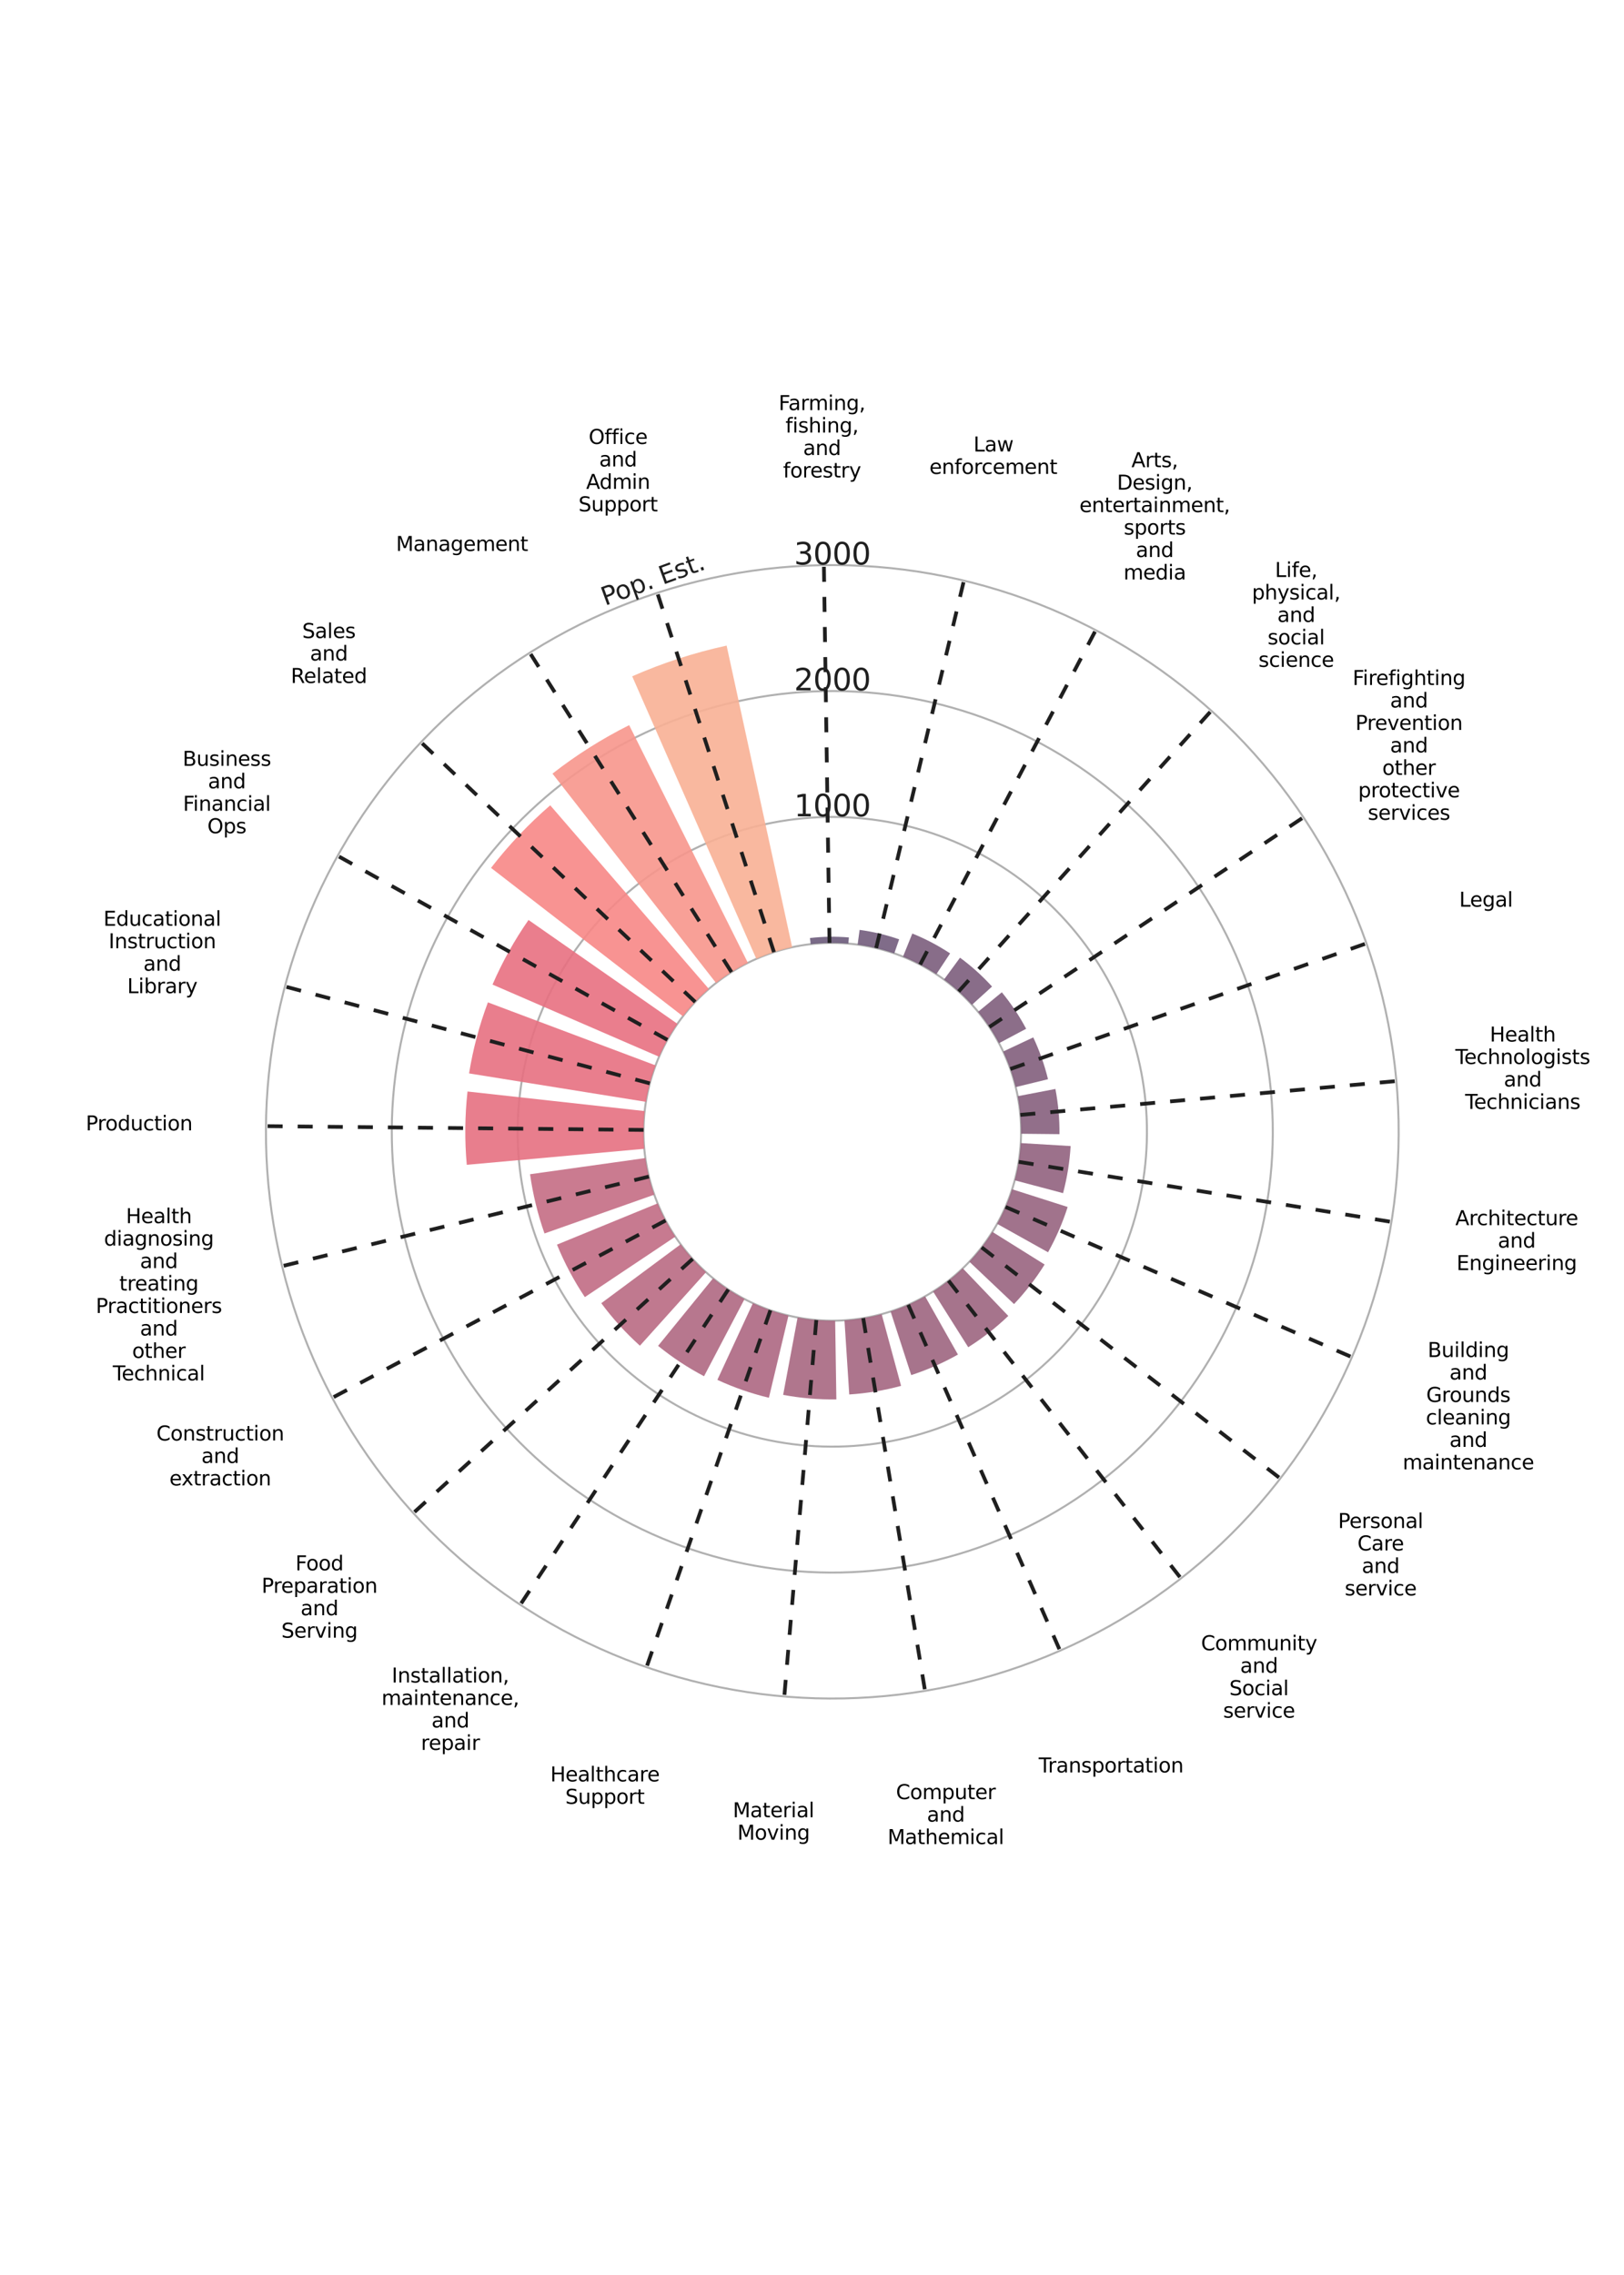 <?xml version="1.0" encoding="utf-8" standalone="no"?>
<!DOCTYPE svg PUBLIC "-//W3C//DTD SVG 1.1//EN"
  "http://www.w3.org/Graphics/SVG/1.1/DTD/svg11.dtd">
<svg height="907.2pt" version="1.1" viewBox="0 0 648 907.2" width="648pt" xmlns="http://www.w3.org/2000/svg" xmlns:xlink="http://www.w3.org/1999/xlink">
 <defs>
  <style type="text/css">*{stroke-linecap:butt;stroke-linejoin:round;}</style>
 </defs>
 <g id="figure_1">
  <g id="patch_1">
   <path d="M 0 907.2 
L 648 907.2 
L 648 0 
L 0 0 
z
" style="fill:#ffffff;"/>
  </g>
  <g id="axes_1">
   <g id="patch_2">
    <path d="M 583.2 451.332 
C 583.2 418.358 576.705 385.704 564.086 355.24 
C 551.467 324.776 532.971 297.094 509.655 273.777 
C 486.338 250.461 458.656 231.965 428.192 219.346 
C 397.728 206.727 365.074 200.232 332.1 200.232 
C 299.126 200.232 266.472 206.727 236.008 219.346 
C 205.544 231.965 177.862 250.461 154.545 273.777 
C 131.229 297.094 112.733 324.776 100.114 355.24 
C 87.495 385.704 81 418.358 81 451.332 
C 81 484.306 87.495 516.96 100.114 547.424 
C 112.733 577.888 131.229 605.57 154.545 628.887 
C 177.862 652.203 205.544 670.699 236.008 683.318 
C 266.472 695.937 299.126 702.432 332.1 702.432 
C 365.074 702.432 397.728 695.937 428.192 683.318 
C 458.656 670.699 486.338 652.203 509.655 628.887 
C 532.971 605.57 551.467 577.888 564.086 547.424 
C 576.705 516.96 583.2 484.306 583.2 451.332 
M 332.1 451.332 
C 332.1 451.332 332.1 451.332 332.1 451.332 
C 332.1 451.332 332.1 451.332 332.1 451.332 
C 332.1 451.332 332.1 451.332 332.1 451.332 
C 332.1 451.332 332.1 451.332 332.1 451.332 
C 332.1 451.332 332.1 451.332 332.1 451.332 
C 332.1 451.332 332.1 451.332 332.1 451.332 
C 332.1 451.332 332.1 451.332 332.1 451.332 
C 332.1 451.332 332.1 451.332 332.1 451.332 
C 332.1 451.332 332.1 451.332 332.1 451.332 
C 332.1 451.332 332.1 451.332 332.1 451.332 
C 332.1 451.332 332.1 451.332 332.1 451.332 
C 332.1 451.332 332.1 451.332 332.1 451.332 
C 332.1 451.332 332.1 451.332 332.1 451.332 
C 332.1 451.332 332.1 451.332 332.1 451.332 
C 332.1 451.332 332.1 451.332 332.1 451.332 
C 332.1 451.332 332.1 451.332 332.1 451.332 
M 583.2 451.332 
z
" style="fill:#ffffff;"/>
   </g>
   <g id="matplotlib.axis_1">
    <g id="xtick_1">
     <g id="text_1">
      <!-- Office -->
      <g transform="translate(234.889 177.04)scale(0.08 -0.08)">
       <defs>
        <path d="M 2522 4238 
Q 1834 4238 1429 3725 
Q 1025 3213 1025 2328 
Q 1025 1447 1429 934 
Q 1834 422 2522 422 
Q 3209 422 3611 934 
Q 4013 1447 4013 2328 
Q 4013 3213 3611 3725 
Q 3209 4238 2522 4238 
z
M 2522 4750 
Q 3503 4750 4090 4092 
Q 4678 3434 4678 2328 
Q 4678 1225 4090 567 
Q 3503 -91 2522 -91 
Q 1538 -91 948 565 
Q 359 1222 359 2328 
Q 359 3434 948 4092 
Q 1538 4750 2522 4750 
z
" id="DejaVuSans-4f" transform="scale(0.016)"/>
        <path d="M 2375 4863 
L 2375 4384 
L 1825 4384 
Q 1516 4384 1395 4259 
Q 1275 4134 1275 3809 
L 1275 3500 
L 2222 3500 
L 2222 3053 
L 1275 3053 
L 1275 0 
L 697 0 
L 697 3053 
L 147 3053 
L 147 3500 
L 697 3500 
L 697 3744 
Q 697 4328 969 4595 
Q 1241 4863 1831 4863 
L 2375 4863 
z
" id="DejaVuSans-66" transform="scale(0.016)"/>
        <path d="M 603 3500 
L 1178 3500 
L 1178 0 
L 603 0 
L 603 3500 
z
M 603 4863 
L 1178 4863 
L 1178 4134 
L 603 4134 
L 603 4863 
z
" id="DejaVuSans-69" transform="scale(0.016)"/>
        <path d="M 3122 3366 
L 3122 2828 
Q 2878 2963 2633 3030 
Q 2388 3097 2138 3097 
Q 1578 3097 1268 2742 
Q 959 2388 959 1747 
Q 959 1106 1268 751 
Q 1578 397 2138 397 
Q 2388 397 2633 464 
Q 2878 531 3122 666 
L 3122 134 
Q 2881 22 2623 -34 
Q 2366 -91 2075 -91 
Q 1284 -91 818 406 
Q 353 903 353 1747 
Q 353 2603 823 3093 
Q 1294 3584 2113 3584 
Q 2378 3584 2631 3529 
Q 2884 3475 3122 3366 
z
" id="DejaVuSans-63" transform="scale(0.016)"/>
        <path d="M 3597 1894 
L 3597 1613 
L 953 1613 
Q 991 1019 1311 708 
Q 1631 397 2203 397 
Q 2534 397 2845 478 
Q 3156 559 3463 722 
L 3463 178 
Q 3153 47 2828 -22 
Q 2503 -91 2169 -91 
Q 1331 -91 842 396 
Q 353 884 353 1716 
Q 353 2575 817 3079 
Q 1281 3584 2069 3584 
Q 2775 3584 3186 3129 
Q 3597 2675 3597 1894 
z
M 3022 2063 
Q 3016 2534 2758 2815 
Q 2500 3097 2075 3097 
Q 1594 3097 1305 2825 
Q 1016 2553 972 2059 
L 3022 2063 
z
" id="DejaVuSans-65" transform="scale(0.016)"/>
       </defs>
       <use xlink:href="#DejaVuSans-4f"/>
       <use x="78.711" xlink:href="#DejaVuSans-66"/>
       <use x="113.916" xlink:href="#DejaVuSans-66"/>
       <use x="149.121" xlink:href="#DejaVuSans-69"/>
       <use x="176.904" xlink:href="#DejaVuSans-63"/>
       <use x="231.885" xlink:href="#DejaVuSans-65"/>
      </g>
      <!-- and -->
      <g transform="translate(239.1 185.998)scale(0.08 -0.08)">
       <defs>
        <path d="M 2194 1759 
Q 1497 1759 1228 1600 
Q 959 1441 959 1056 
Q 959 750 1161 570 
Q 1363 391 1709 391 
Q 2188 391 2477 730 
Q 2766 1069 2766 1631 
L 2766 1759 
L 2194 1759 
z
M 3341 1997 
L 3341 0 
L 2766 0 
L 2766 531 
Q 2569 213 2275 61 
Q 1981 -91 1556 -91 
Q 1019 -91 701 211 
Q 384 513 384 1019 
Q 384 1609 779 1909 
Q 1175 2209 1959 2209 
L 2766 2209 
L 2766 2266 
Q 2766 2663 2505 2880 
Q 2244 3097 1772 3097 
Q 1472 3097 1187 3025 
Q 903 2953 641 2809 
L 641 3341 
Q 956 3463 1253 3523 
Q 1550 3584 1831 3584 
Q 2591 3584 2966 3190 
Q 3341 2797 3341 1997 
z
" id="DejaVuSans-61" transform="scale(0.016)"/>
        <path d="M 3513 2113 
L 3513 0 
L 2938 0 
L 2938 2094 
Q 2938 2591 2744 2837 
Q 2550 3084 2163 3084 
Q 1697 3084 1428 2787 
Q 1159 2491 1159 1978 
L 1159 0 
L 581 0 
L 581 3500 
L 1159 3500 
L 1159 2956 
Q 1366 3272 1645 3428 
Q 1925 3584 2291 3584 
Q 2894 3584 3203 3211 
Q 3513 2838 3513 2113 
z
" id="DejaVuSans-6e" transform="scale(0.016)"/>
        <path d="M 2906 2969 
L 2906 4863 
L 3481 4863 
L 3481 0 
L 2906 0 
L 2906 525 
Q 2725 213 2448 61 
Q 2172 -91 1784 -91 
Q 1150 -91 751 415 
Q 353 922 353 1747 
Q 353 2572 751 3078 
Q 1150 3584 1784 3584 
Q 2172 3584 2448 3432 
Q 2725 3281 2906 2969 
z
M 947 1747 
Q 947 1113 1208 752 
Q 1469 391 1925 391 
Q 2381 391 2643 752 
Q 2906 1113 2906 1747 
Q 2906 2381 2643 2742 
Q 2381 3103 1925 3103 
Q 1469 3103 1208 2742 
Q 947 2381 947 1747 
z
" id="DejaVuSans-64" transform="scale(0.016)"/>
       </defs>
       <use xlink:href="#DejaVuSans-61"/>
       <use x="61.279" xlink:href="#DejaVuSans-6e"/>
       <use x="124.658" xlink:href="#DejaVuSans-64"/>
      </g>
      <!-- Admin -->
      <g transform="translate(233.878 194.956)scale(0.08 -0.08)">
       <defs>
        <path d="M 2188 4044 
L 1331 1722 
L 3047 1722 
L 2188 4044 
z
M 1831 4666 
L 2547 4666 
L 4325 0 
L 3669 0 
L 3244 1197 
L 1141 1197 
L 716 0 
L 50 0 
L 1831 4666 
z
" id="DejaVuSans-41" transform="scale(0.016)"/>
        <path d="M 3328 2828 
Q 3544 3216 3844 3400 
Q 4144 3584 4550 3584 
Q 5097 3584 5394 3201 
Q 5691 2819 5691 2113 
L 5691 0 
L 5113 0 
L 5113 2094 
Q 5113 2597 4934 2840 
Q 4756 3084 4391 3084 
Q 3944 3084 3684 2787 
Q 3425 2491 3425 1978 
L 3425 0 
L 2847 0 
L 2847 2094 
Q 2847 2600 2669 2842 
Q 2491 3084 2119 3084 
Q 1678 3084 1418 2786 
Q 1159 2488 1159 1978 
L 1159 0 
L 581 0 
L 581 3500 
L 1159 3500 
L 1159 2956 
Q 1356 3278 1631 3431 
Q 1906 3584 2284 3584 
Q 2666 3584 2933 3390 
Q 3200 3197 3328 2828 
z
" id="DejaVuSans-6d" transform="scale(0.016)"/>
       </defs>
       <use xlink:href="#DejaVuSans-41"/>
       <use x="66.658" xlink:href="#DejaVuSans-64"/>
       <use x="130.135" xlink:href="#DejaVuSans-6d"/>
       <use x="227.547" xlink:href="#DejaVuSans-69"/>
       <use x="255.33" xlink:href="#DejaVuSans-6e"/>
      </g>
      <!-- Support -->
      <g transform="translate(230.813 203.915)scale(0.08 -0.08)">
       <defs>
        <path d="M 3425 4513 
L 3425 3897 
Q 3066 4069 2747 4153 
Q 2428 4238 2131 4238 
Q 1616 4238 1336 4038 
Q 1056 3838 1056 3469 
Q 1056 3159 1242 3001 
Q 1428 2844 1947 2747 
L 2328 2669 
Q 3034 2534 3370 2195 
Q 3706 1856 3706 1288 
Q 3706 609 3251 259 
Q 2797 -91 1919 -91 
Q 1588 -91 1214 -16 
Q 841 59 441 206 
L 441 856 
Q 825 641 1194 531 
Q 1563 422 1919 422 
Q 2459 422 2753 634 
Q 3047 847 3047 1241 
Q 3047 1584 2836 1778 
Q 2625 1972 2144 2069 
L 1759 2144 
Q 1053 2284 737 2584 
Q 422 2884 422 3419 
Q 422 4038 858 4394 
Q 1294 4750 2059 4750 
Q 2388 4750 2728 4690 
Q 3069 4631 3425 4513 
z
" id="DejaVuSans-53" transform="scale(0.016)"/>
        <path d="M 544 1381 
L 544 3500 
L 1119 3500 
L 1119 1403 
Q 1119 906 1312 657 
Q 1506 409 1894 409 
Q 2359 409 2629 706 
Q 2900 1003 2900 1516 
L 2900 3500 
L 3475 3500 
L 3475 0 
L 2900 0 
L 2900 538 
Q 2691 219 2414 64 
Q 2138 -91 1772 -91 
Q 1169 -91 856 284 
Q 544 659 544 1381 
z
M 1991 3584 
L 1991 3584 
z
" id="DejaVuSans-75" transform="scale(0.016)"/>
        <path d="M 1159 525 
L 1159 -1331 
L 581 -1331 
L 581 3500 
L 1159 3500 
L 1159 2969 
Q 1341 3281 1617 3432 
Q 1894 3584 2278 3584 
Q 2916 3584 3314 3078 
Q 3713 2572 3713 1747 
Q 3713 922 3314 415 
Q 2916 -91 2278 -91 
Q 1894 -91 1617 61 
Q 1341 213 1159 525 
z
M 3116 1747 
Q 3116 2381 2855 2742 
Q 2594 3103 2138 3103 
Q 1681 3103 1420 2742 
Q 1159 2381 1159 1747 
Q 1159 1113 1420 752 
Q 1681 391 2138 391 
Q 2594 391 2855 752 
Q 3116 1113 3116 1747 
z
" id="DejaVuSans-70" transform="scale(0.016)"/>
        <path d="M 1959 3097 
Q 1497 3097 1228 2736 
Q 959 2375 959 1747 
Q 959 1119 1226 758 
Q 1494 397 1959 397 
Q 2419 397 2687 759 
Q 2956 1122 2956 1747 
Q 2956 2369 2687 2733 
Q 2419 3097 1959 3097 
z
M 1959 3584 
Q 2709 3584 3137 3096 
Q 3566 2609 3566 1747 
Q 3566 888 3137 398 
Q 2709 -91 1959 -91 
Q 1206 -91 779 398 
Q 353 888 353 1747 
Q 353 2609 779 3096 
Q 1206 3584 1959 3584 
z
" id="DejaVuSans-6f" transform="scale(0.016)"/>
        <path d="M 2631 2963 
Q 2534 3019 2420 3045 
Q 2306 3072 2169 3072 
Q 1681 3072 1420 2755 
Q 1159 2438 1159 1844 
L 1159 0 
L 581 0 
L 581 3500 
L 1159 3500 
L 1159 2956 
Q 1341 3275 1631 3429 
Q 1922 3584 2338 3584 
Q 2397 3584 2469 3576 
Q 2541 3569 2628 3553 
L 2631 2963 
z
" id="DejaVuSans-72" transform="scale(0.016)"/>
        <path d="M 1172 4494 
L 1172 3500 
L 2356 3500 
L 2356 3053 
L 1172 3053 
L 1172 1153 
Q 1172 725 1289 603 
Q 1406 481 1766 481 
L 2356 481 
L 2356 0 
L 1766 0 
Q 1100 0 847 248 
Q 594 497 594 1153 
L 594 3053 
L 172 3053 
L 172 3500 
L 594 3500 
L 594 4494 
L 1172 4494 
z
" id="DejaVuSans-74" transform="scale(0.016)"/>
       </defs>
       <use xlink:href="#DejaVuSans-53"/>
       <use x="63.477" xlink:href="#DejaVuSans-75"/>
       <use x="126.855" xlink:href="#DejaVuSans-70"/>
       <use x="190.332" xlink:href="#DejaVuSans-70"/>
       <use x="253.809" xlink:href="#DejaVuSans-6f"/>
       <use x="314.99" xlink:href="#DejaVuSans-72"/>
       <use x="356.104" xlink:href="#DejaVuSans-74"/>
      </g>
     </g>
    </g>
    <g id="xtick_2">
     <g id="text_2">
      <!-- Management -->
      <g transform="translate(158.008 219.702)scale(0.08 -0.08)">
       <defs>
        <path d="M 628 4666 
L 1569 4666 
L 2759 1491 
L 3956 4666 
L 4897 4666 
L 4897 0 
L 4281 0 
L 4281 4097 
L 3078 897 
L 2444 897 
L 1241 4097 
L 1241 0 
L 628 0 
L 628 4666 
z
" id="DejaVuSans-4d" transform="scale(0.016)"/>
        <path d="M 2906 1791 
Q 2906 2416 2648 2759 
Q 2391 3103 1925 3103 
Q 1463 3103 1205 2759 
Q 947 2416 947 1791 
Q 947 1169 1205 825 
Q 1463 481 1925 481 
Q 2391 481 2648 825 
Q 2906 1169 2906 1791 
z
M 3481 434 
Q 3481 -459 3084 -895 
Q 2688 -1331 1869 -1331 
Q 1566 -1331 1297 -1286 
Q 1028 -1241 775 -1147 
L 775 -588 
Q 1028 -725 1275 -790 
Q 1522 -856 1778 -856 
Q 2344 -856 2625 -561 
Q 2906 -266 2906 331 
L 2906 616 
Q 2728 306 2450 153 
Q 2172 0 1784 0 
Q 1141 0 747 490 
Q 353 981 353 1791 
Q 353 2603 747 3093 
Q 1141 3584 1784 3584 
Q 2172 3584 2450 3431 
Q 2728 3278 2906 2969 
L 2906 3500 
L 3481 3500 
L 3481 434 
z
" id="DejaVuSans-67" transform="scale(0.016)"/>
       </defs>
       <use xlink:href="#DejaVuSans-4d"/>
       <use x="86.279" xlink:href="#DejaVuSans-61"/>
       <use x="147.559" xlink:href="#DejaVuSans-6e"/>
       <use x="210.938" xlink:href="#DejaVuSans-61"/>
       <use x="272.217" xlink:href="#DejaVuSans-67"/>
       <use x="335.693" xlink:href="#DejaVuSans-65"/>
       <use x="397.217" xlink:href="#DejaVuSans-6d"/>
       <use x="494.629" xlink:href="#DejaVuSans-65"/>
       <use x="556.152" xlink:href="#DejaVuSans-6e"/>
       <use x="619.531" xlink:href="#DejaVuSans-74"/>
      </g>
     </g>
    </g>
    <g id="xtick_3">
     <g id="text_3">
      <!-- Sales -->
      <g transform="translate(120.579 254.431)scale(0.08 -0.08)">
       <defs>
        <path d="M 603 4863 
L 1178 4863 
L 1178 0 
L 603 0 
L 603 4863 
z
" id="DejaVuSans-6c" transform="scale(0.016)"/>
        <path d="M 2834 3397 
L 2834 2853 
Q 2591 2978 2328 3040 
Q 2066 3103 1784 3103 
Q 1356 3103 1142 2972 
Q 928 2841 928 2578 
Q 928 2378 1081 2264 
Q 1234 2150 1697 2047 
L 1894 2003 
Q 2506 1872 2764 1633 
Q 3022 1394 3022 966 
Q 3022 478 2636 193 
Q 2250 -91 1575 -91 
Q 1294 -91 989 -36 
Q 684 19 347 128 
L 347 722 
Q 666 556 975 473 
Q 1284 391 1588 391 
Q 1994 391 2212 530 
Q 2431 669 2431 922 
Q 2431 1156 2273 1281 
Q 2116 1406 1581 1522 
L 1381 1569 
Q 847 1681 609 1914 
Q 372 2147 372 2553 
Q 372 3047 722 3315 
Q 1072 3584 1716 3584 
Q 2034 3584 2315 3537 
Q 2597 3491 2834 3397 
z
" id="DejaVuSans-73" transform="scale(0.016)"/>
       </defs>
       <use xlink:href="#DejaVuSans-53"/>
       <use x="63.477" xlink:href="#DejaVuSans-61"/>
       <use x="124.756" xlink:href="#DejaVuSans-6c"/>
       <use x="152.539" xlink:href="#DejaVuSans-65"/>
       <use x="214.062" xlink:href="#DejaVuSans-73"/>
      </g>
      <!-- and -->
      <g transform="translate(123.701 263.389)scale(0.08 -0.08)">
       <use xlink:href="#DejaVuSans-61"/>
       <use x="61.279" xlink:href="#DejaVuSans-6e"/>
       <use x="124.658" xlink:href="#DejaVuSans-64"/>
      </g>
      <!-- Related -->
      <g transform="translate(116.034 272.347)scale(0.08 -0.08)">
       <defs>
        <path d="M 2841 2188 
Q 3044 2119 3236 1894 
Q 3428 1669 3622 1275 
L 4263 0 
L 3584 0 
L 2988 1197 
Q 2756 1666 2539 1819 
Q 2322 1972 1947 1972 
L 1259 1972 
L 1259 0 
L 628 0 
L 628 4666 
L 2053 4666 
Q 2853 4666 3247 4331 
Q 3641 3997 3641 3322 
Q 3641 2881 3436 2590 
Q 3231 2300 2841 2188 
z
M 1259 4147 
L 1259 2491 
L 2053 2491 
Q 2509 2491 2742 2702 
Q 2975 2913 2975 3322 
Q 2975 3731 2742 3939 
Q 2509 4147 2053 4147 
L 1259 4147 
z
" id="DejaVuSans-52" transform="scale(0.016)"/>
       </defs>
       <use xlink:href="#DejaVuSans-52"/>
       <use x="64.982" xlink:href="#DejaVuSans-65"/>
       <use x="126.506" xlink:href="#DejaVuSans-6c"/>
       <use x="154.289" xlink:href="#DejaVuSans-61"/>
       <use x="215.568" xlink:href="#DejaVuSans-74"/>
       <use x="254.777" xlink:href="#DejaVuSans-65"/>
       <use x="316.301" xlink:href="#DejaVuSans-64"/>
      </g>
     </g>
    </g>
    <g id="xtick_4">
     <g id="text_4">
      <!-- Business -->
      <g transform="translate(72.879 305.397)scale(0.08 -0.08)">
       <defs>
        <path d="M 1259 2228 
L 1259 519 
L 2272 519 
Q 2781 519 3026 730 
Q 3272 941 3272 1375 
Q 3272 1813 3026 2020 
Q 2781 2228 2272 2228 
L 1259 2228 
z
M 1259 4147 
L 1259 2741 
L 2194 2741 
Q 2656 2741 2882 2914 
Q 3109 3088 3109 3444 
Q 3109 3797 2882 3972 
Q 2656 4147 2194 4147 
L 1259 4147 
z
M 628 4666 
L 2241 4666 
Q 2963 4666 3353 4366 
Q 3744 4066 3744 3513 
Q 3744 3084 3544 2831 
Q 3344 2578 2956 2516 
Q 3422 2416 3680 2098 
Q 3938 1781 3938 1306 
Q 3938 681 3513 340 
Q 3088 0 2303 0 
L 628 0 
L 628 4666 
z
" id="DejaVuSans-42" transform="scale(0.016)"/>
       </defs>
       <use xlink:href="#DejaVuSans-42"/>
       <use x="68.604" xlink:href="#DejaVuSans-75"/>
       <use x="131.982" xlink:href="#DejaVuSans-73"/>
       <use x="184.082" xlink:href="#DejaVuSans-69"/>
       <use x="211.865" xlink:href="#DejaVuSans-6e"/>
       <use x="275.244" xlink:href="#DejaVuSans-65"/>
       <use x="336.768" xlink:href="#DejaVuSans-73"/>
       <use x="388.867" xlink:href="#DejaVuSans-73"/>
      </g>
      <!-- and -->
      <g transform="translate(82.992 314.355)scale(0.08 -0.08)">
       <use xlink:href="#DejaVuSans-61"/>
       <use x="61.279" xlink:href="#DejaVuSans-6e"/>
       <use x="124.658" xlink:href="#DejaVuSans-64"/>
      </g>
      <!-- Financial -->
      <g transform="translate(73.001 323.314)scale(0.08 -0.08)">
       <defs>
        <path d="M 628 4666 
L 3309 4666 
L 3309 4134 
L 1259 4134 
L 1259 2759 
L 3109 2759 
L 3109 2228 
L 1259 2228 
L 1259 0 
L 628 0 
L 628 4666 
z
" id="DejaVuSans-46" transform="scale(0.016)"/>
       </defs>
       <use xlink:href="#DejaVuSans-46"/>
       <use x="50.27" xlink:href="#DejaVuSans-69"/>
       <use x="78.053" xlink:href="#DejaVuSans-6e"/>
       <use x="141.432" xlink:href="#DejaVuSans-61"/>
       <use x="202.711" xlink:href="#DejaVuSans-6e"/>
       <use x="266.09" xlink:href="#DejaVuSans-63"/>
       <use x="321.07" xlink:href="#DejaVuSans-69"/>
       <use x="348.854" xlink:href="#DejaVuSans-61"/>
       <use x="410.133" xlink:href="#DejaVuSans-6c"/>
      </g>
      <!-- Ops -->
      <g transform="translate(82.746 332.272)scale(0.08 -0.08)">
       <use xlink:href="#DejaVuSans-4f"/>
       <use x="78.711" xlink:href="#DejaVuSans-70"/>
       <use x="142.188" xlink:href="#DejaVuSans-73"/>
      </g>
     </g>
    </g>
    <g id="xtick_5">
     <g id="text_5">
      <!-- Educational -->
      <g transform="translate(41.272 369.173)scale(0.08 -0.08)">
       <defs>
        <path d="M 628 4666 
L 3578 4666 
L 3578 4134 
L 1259 4134 
L 1259 2753 
L 3481 2753 
L 3481 2222 
L 1259 2222 
L 1259 531 
L 3634 531 
L 3634 0 
L 628 0 
L 628 4666 
z
" id="DejaVuSans-45" transform="scale(0.016)"/>
       </defs>
       <use xlink:href="#DejaVuSans-45"/>
       <use x="63.184" xlink:href="#DejaVuSans-64"/>
       <use x="126.66" xlink:href="#DejaVuSans-75"/>
       <use x="190.039" xlink:href="#DejaVuSans-63"/>
       <use x="245.02" xlink:href="#DejaVuSans-61"/>
       <use x="306.299" xlink:href="#DejaVuSans-74"/>
       <use x="345.508" xlink:href="#DejaVuSans-69"/>
       <use x="373.291" xlink:href="#DejaVuSans-6f"/>
       <use x="434.473" xlink:href="#DejaVuSans-6e"/>
       <use x="497.852" xlink:href="#DejaVuSans-61"/>
       <use x="559.131" xlink:href="#DejaVuSans-6c"/>
      </g>
      <!-- Instruction -->
      <g transform="translate(43.341 378.132)scale(0.08 -0.08)">
       <defs>
        <path d="M 628 4666 
L 1259 4666 
L 1259 0 
L 628 0 
L 628 4666 
z
" id="DejaVuSans-49" transform="scale(0.016)"/>
       </defs>
       <use xlink:href="#DejaVuSans-49"/>
       <use x="29.492" xlink:href="#DejaVuSans-6e"/>
       <use x="92.871" xlink:href="#DejaVuSans-73"/>
       <use x="144.971" xlink:href="#DejaVuSans-74"/>
       <use x="184.18" xlink:href="#DejaVuSans-72"/>
       <use x="225.293" xlink:href="#DejaVuSans-75"/>
       <use x="288.672" xlink:href="#DejaVuSans-63"/>
       <use x="343.652" xlink:href="#DejaVuSans-74"/>
       <use x="382.861" xlink:href="#DejaVuSans-69"/>
       <use x="410.645" xlink:href="#DejaVuSans-6f"/>
       <use x="471.826" xlink:href="#DejaVuSans-6e"/>
      </g>
      <!-- and -->
      <g transform="translate(57.223 387.09)scale(0.08 -0.08)">
       <use xlink:href="#DejaVuSans-61"/>
       <use x="61.279" xlink:href="#DejaVuSans-6e"/>
       <use x="124.658" xlink:href="#DejaVuSans-64"/>
      </g>
      <!-- Library -->
      <g transform="translate(50.762 396.048)scale(0.08 -0.08)">
       <defs>
        <path d="M 628 4666 
L 1259 4666 
L 1259 531 
L 3531 531 
L 3531 0 
L 628 0 
L 628 4666 
z
" id="DejaVuSans-4c" transform="scale(0.016)"/>
        <path d="M 3116 1747 
Q 3116 2381 2855 2742 
Q 2594 3103 2138 3103 
Q 1681 3103 1420 2742 
Q 1159 2381 1159 1747 
Q 1159 1113 1420 752 
Q 1681 391 2138 391 
Q 2594 391 2855 752 
Q 3116 1113 3116 1747 
z
M 1159 2969 
Q 1341 3281 1617 3432 
Q 1894 3584 2278 3584 
Q 2916 3584 3314 3078 
Q 3713 2572 3713 1747 
Q 3713 922 3314 415 
Q 2916 -91 2278 -91 
Q 1894 -91 1617 61 
Q 1341 213 1159 525 
L 1159 0 
L 581 0 
L 581 4863 
L 1159 4863 
L 1159 2969 
z
" id="DejaVuSans-62" transform="scale(0.016)"/>
        <path d="M 2059 -325 
Q 1816 -950 1584 -1140 
Q 1353 -1331 966 -1331 
L 506 -1331 
L 506 -850 
L 844 -850 
Q 1081 -850 1212 -737 
Q 1344 -625 1503 -206 
L 1606 56 
L 191 3500 
L 800 3500 
L 1894 763 
L 2988 3500 
L 3597 3500 
L 2059 -325 
z
" id="DejaVuSans-79" transform="scale(0.016)"/>
       </defs>
       <use xlink:href="#DejaVuSans-4c"/>
       <use x="55.713" xlink:href="#DejaVuSans-69"/>
       <use x="83.496" xlink:href="#DejaVuSans-62"/>
       <use x="146.973" xlink:href="#DejaVuSans-72"/>
       <use x="188.086" xlink:href="#DejaVuSans-61"/>
       <use x="249.365" xlink:href="#DejaVuSans-72"/>
       <use x="290.479" xlink:href="#DejaVuSans-79"/>
      </g>
     </g>
    </g>
    <g id="xtick_6">
     <g id="text_6">
      <!-- Production -->
      <g transform="translate(34.234 450.774)scale(0.08 -0.08)">
       <defs>
        <path d="M 1259 4147 
L 1259 2394 
L 2053 2394 
Q 2494 2394 2734 2622 
Q 2975 2850 2975 3272 
Q 2975 3691 2734 3919 
Q 2494 4147 2053 4147 
L 1259 4147 
z
M 628 4666 
L 2053 4666 
Q 2838 4666 3239 4311 
Q 3641 3956 3641 3272 
Q 3641 2581 3239 2228 
Q 2838 1875 2053 1875 
L 1259 1875 
L 1259 0 
L 628 0 
L 628 4666 
z
" id="DejaVuSans-50" transform="scale(0.016)"/>
       </defs>
       <use xlink:href="#DejaVuSans-50"/>
       <use x="58.553" xlink:href="#DejaVuSans-72"/>
       <use x="97.416" xlink:href="#DejaVuSans-6f"/>
       <use x="158.598" xlink:href="#DejaVuSans-64"/>
       <use x="222.074" xlink:href="#DejaVuSans-75"/>
       <use x="285.453" xlink:href="#DejaVuSans-63"/>
       <use x="340.434" xlink:href="#DejaVuSans-74"/>
       <use x="379.643" xlink:href="#DejaVuSans-69"/>
       <use x="407.426" xlink:href="#DejaVuSans-6f"/>
       <use x="468.607" xlink:href="#DejaVuSans-6e"/>
      </g>
     </g>
    </g>
    <g id="xtick_7">
     <g id="text_7">
      <!-- Health -->
      <g transform="translate(50.249 487.753)scale(0.08 -0.08)">
       <defs>
        <path d="M 628 4666 
L 1259 4666 
L 1259 2753 
L 3553 2753 
L 3553 4666 
L 4184 4666 
L 4184 0 
L 3553 0 
L 3553 2222 
L 1259 2222 
L 1259 0 
L 628 0 
L 628 4666 
z
" id="DejaVuSans-48" transform="scale(0.016)"/>
        <path d="M 3513 2113 
L 3513 0 
L 2938 0 
L 2938 2094 
Q 2938 2591 2744 2837 
Q 2550 3084 2163 3084 
Q 1697 3084 1428 2787 
Q 1159 2491 1159 1978 
L 1159 0 
L 581 0 
L 581 4863 
L 1159 4863 
L 1159 2956 
Q 1366 3272 1645 3428 
Q 1925 3584 2291 3584 
Q 2894 3584 3203 3211 
Q 3513 2838 3513 2113 
z
" id="DejaVuSans-68" transform="scale(0.016)"/>
       </defs>
       <use xlink:href="#DejaVuSans-48"/>
       <use x="75.195" xlink:href="#DejaVuSans-65"/>
       <use x="136.719" xlink:href="#DejaVuSans-61"/>
       <use x="197.998" xlink:href="#DejaVuSans-6c"/>
       <use x="225.781" xlink:href="#DejaVuSans-74"/>
       <use x="264.99" xlink:href="#DejaVuSans-68"/>
      </g>
      <!-- diagnosing -->
      <g transform="translate(41.491 496.712)scale(0.08 -0.08)">
       <use xlink:href="#DejaVuSans-64"/>
       <use x="63.477" xlink:href="#DejaVuSans-69"/>
       <use x="91.26" xlink:href="#DejaVuSans-61"/>
       <use x="152.539" xlink:href="#DejaVuSans-67"/>
       <use x="216.016" xlink:href="#DejaVuSans-6e"/>
       <use x="279.395" xlink:href="#DejaVuSans-6f"/>
       <use x="340.576" xlink:href="#DejaVuSans-73"/>
       <use x="392.676" xlink:href="#DejaVuSans-69"/>
       <use x="420.459" xlink:href="#DejaVuSans-6e"/>
       <use x="483.838" xlink:href="#DejaVuSans-67"/>
      </g>
      <!-- and -->
      <g transform="translate(55.858 505.67)scale(0.08 -0.08)">
       <use xlink:href="#DejaVuSans-61"/>
       <use x="61.279" xlink:href="#DejaVuSans-6e"/>
       <use x="124.658" xlink:href="#DejaVuSans-64"/>
      </g>
      <!-- treating -->
      <g transform="translate(47.595 514.628)scale(0.08 -0.08)">
       <use xlink:href="#DejaVuSans-74"/>
       <use x="39.209" xlink:href="#DejaVuSans-72"/>
       <use x="78.072" xlink:href="#DejaVuSans-65"/>
       <use x="139.596" xlink:href="#DejaVuSans-61"/>
       <use x="200.875" xlink:href="#DejaVuSans-74"/>
       <use x="240.084" xlink:href="#DejaVuSans-69"/>
       <use x="267.867" xlink:href="#DejaVuSans-6e"/>
       <use x="331.246" xlink:href="#DejaVuSans-67"/>
      </g>
      <!-- Practitioners -->
      <g transform="translate(38.216 523.586)scale(0.08 -0.08)">
       <use xlink:href="#DejaVuSans-50"/>
       <use x="58.553" xlink:href="#DejaVuSans-72"/>
       <use x="99.666" xlink:href="#DejaVuSans-61"/>
       <use x="160.945" xlink:href="#DejaVuSans-63"/>
       <use x="215.926" xlink:href="#DejaVuSans-74"/>
       <use x="255.135" xlink:href="#DejaVuSans-69"/>
       <use x="282.918" xlink:href="#DejaVuSans-74"/>
       <use x="322.127" xlink:href="#DejaVuSans-69"/>
       <use x="349.91" xlink:href="#DejaVuSans-6f"/>
       <use x="411.092" xlink:href="#DejaVuSans-6e"/>
       <use x="474.471" xlink:href="#DejaVuSans-65"/>
       <use x="535.994" xlink:href="#DejaVuSans-72"/>
       <use x="577.107" xlink:href="#DejaVuSans-73"/>
      </g>
      <!-- and -->
      <g transform="translate(55.858 532.545)scale(0.08 -0.08)">
       <use xlink:href="#DejaVuSans-61"/>
       <use x="61.279" xlink:href="#DejaVuSans-6e"/>
       <use x="124.658" xlink:href="#DejaVuSans-64"/>
      </g>
      <!-- other -->
      <g transform="translate(52.728 541.503)scale(0.08 -0.08)">
       <use xlink:href="#DejaVuSans-6f"/>
       <use x="61.182" xlink:href="#DejaVuSans-74"/>
       <use x="100.391" xlink:href="#DejaVuSans-68"/>
       <use x="163.77" xlink:href="#DejaVuSans-65"/>
       <use x="225.293" xlink:href="#DejaVuSans-72"/>
      </g>
      <!-- Technical -->
      <g transform="translate(45.017 550.461)scale(0.08 -0.08)">
       <defs>
        <path d="M -19 4666 
L 3928 4666 
L 3928 4134 
L 2272 4134 
L 2272 0 
L 1638 0 
L 1638 4134 
L -19 4134 
L -19 4666 
z
" id="DejaVuSans-54" transform="scale(0.016)"/>
       </defs>
       <use xlink:href="#DejaVuSans-54"/>
       <use x="44.084" xlink:href="#DejaVuSans-65"/>
       <use x="105.607" xlink:href="#DejaVuSans-63"/>
       <use x="160.588" xlink:href="#DejaVuSans-68"/>
       <use x="223.967" xlink:href="#DejaVuSans-6e"/>
       <use x="287.346" xlink:href="#DejaVuSans-69"/>
       <use x="315.129" xlink:href="#DejaVuSans-63"/>
       <use x="370.109" xlink:href="#DejaVuSans-61"/>
       <use x="431.389" xlink:href="#DejaVuSans-6c"/>
      </g>
     </g>
    </g>
    <g id="xtick_8">
     <g id="text_8">
      <!-- Construction -->
      <g transform="translate(62.404 574.428)scale(0.08 -0.08)">
       <defs>
        <path d="M 4122 4306 
L 4122 3641 
Q 3803 3938 3442 4084 
Q 3081 4231 2675 4231 
Q 1875 4231 1450 3742 
Q 1025 3253 1025 2328 
Q 1025 1406 1450 917 
Q 1875 428 2675 428 
Q 3081 428 3442 575 
Q 3803 722 4122 1019 
L 4122 359 
Q 3791 134 3420 21 
Q 3050 -91 2638 -91 
Q 1578 -91 968 557 
Q 359 1206 359 2328 
Q 359 3453 968 4101 
Q 1578 4750 2638 4750 
Q 3056 4750 3426 4639 
Q 3797 4528 4122 4306 
z
" id="DejaVuSans-43" transform="scale(0.016)"/>
       </defs>
       <use xlink:href="#DejaVuSans-43"/>
       <use x="69.824" xlink:href="#DejaVuSans-6f"/>
       <use x="131.006" xlink:href="#DejaVuSans-6e"/>
       <use x="194.385" xlink:href="#DejaVuSans-73"/>
       <use x="246.484" xlink:href="#DejaVuSans-74"/>
       <use x="285.693" xlink:href="#DejaVuSans-72"/>
       <use x="326.807" xlink:href="#DejaVuSans-75"/>
       <use x="390.186" xlink:href="#DejaVuSans-63"/>
       <use x="445.166" xlink:href="#DejaVuSans-74"/>
       <use x="484.375" xlink:href="#DejaVuSans-69"/>
       <use x="512.158" xlink:href="#DejaVuSans-6f"/>
       <use x="573.34" xlink:href="#DejaVuSans-6e"/>
      </g>
      <!-- and -->
      <g transform="translate(80.346 583.386)scale(0.08 -0.08)">
       <use xlink:href="#DejaVuSans-61"/>
       <use x="61.279" xlink:href="#DejaVuSans-6e"/>
       <use x="124.658" xlink:href="#DejaVuSans-64"/>
      </g>
      <!-- extraction -->
      <g transform="translate(67.588 592.344)scale(0.08 -0.08)">
       <defs>
        <path d="M 3513 3500 
L 2247 1797 
L 3578 0 
L 2900 0 
L 1881 1375 
L 863 0 
L 184 0 
L 1544 1831 
L 300 3500 
L 978 3500 
L 1906 2253 
L 2834 3500 
L 3513 3500 
z
" id="DejaVuSans-78" transform="scale(0.016)"/>
       </defs>
       <use xlink:href="#DejaVuSans-65"/>
       <use x="59.773" xlink:href="#DejaVuSans-78"/>
       <use x="118.953" xlink:href="#DejaVuSans-74"/>
       <use x="158.162" xlink:href="#DejaVuSans-72"/>
       <use x="199.275" xlink:href="#DejaVuSans-61"/>
       <use x="260.555" xlink:href="#DejaVuSans-63"/>
       <use x="315.535" xlink:href="#DejaVuSans-74"/>
       <use x="354.744" xlink:href="#DejaVuSans-69"/>
       <use x="382.527" xlink:href="#DejaVuSans-6f"/>
       <use x="443.709" xlink:href="#DejaVuSans-6e"/>
      </g>
     </g>
    </g>
    <g id="xtick_9">
     <g id="text_9">
      <!-- Food -->
      <g transform="translate(117.874 626.198)scale(0.08 -0.08)">
       <use xlink:href="#DejaVuSans-46"/>
       <use x="53.895" xlink:href="#DejaVuSans-6f"/>
       <use x="115.076" xlink:href="#DejaVuSans-6f"/>
       <use x="176.258" xlink:href="#DejaVuSans-64"/>
      </g>
      <!-- Preparation -->
      <g transform="translate(104.358 635.156)scale(0.08 -0.08)">
       <use xlink:href="#DejaVuSans-50"/>
       <use x="58.553" xlink:href="#DejaVuSans-72"/>
       <use x="97.416" xlink:href="#DejaVuSans-65"/>
       <use x="158.939" xlink:href="#DejaVuSans-70"/>
       <use x="222.416" xlink:href="#DejaVuSans-61"/>
       <use x="283.695" xlink:href="#DejaVuSans-72"/>
       <use x="324.809" xlink:href="#DejaVuSans-61"/>
       <use x="386.088" xlink:href="#DejaVuSans-74"/>
       <use x="425.297" xlink:href="#DejaVuSans-69"/>
       <use x="453.08" xlink:href="#DejaVuSans-6f"/>
       <use x="514.262" xlink:href="#DejaVuSans-6e"/>
      </g>
      <!-- and -->
      <g transform="translate(119.938 644.114)scale(0.08 -0.08)">
       <use xlink:href="#DejaVuSans-61"/>
       <use x="61.279" xlink:href="#DejaVuSans-6e"/>
       <use x="124.658" xlink:href="#DejaVuSans-64"/>
      </g>
      <!-- Serving -->
      <g transform="translate(112.266 653.072)scale(0.08 -0.08)">
       <defs>
        <path d="M 191 3500 
L 800 3500 
L 1894 563 
L 2988 3500 
L 3597 3500 
L 2284 0 
L 1503 0 
L 191 3500 
z
" id="DejaVuSans-76" transform="scale(0.016)"/>
       </defs>
       <use xlink:href="#DejaVuSans-53"/>
       <use x="63.477" xlink:href="#DejaVuSans-65"/>
       <use x="125" xlink:href="#DejaVuSans-72"/>
       <use x="166.113" xlink:href="#DejaVuSans-76"/>
       <use x="225.293" xlink:href="#DejaVuSans-69"/>
       <use x="253.076" xlink:href="#DejaVuSans-6e"/>
       <use x="316.455" xlink:href="#DejaVuSans-67"/>
      </g>
     </g>
    </g>
    <g id="xtick_10">
     <g id="text_10">
      <!-- Installation, -->
      <g transform="translate(156.286 670.938)scale(0.08 -0.08)">
       <defs>
        <path d="M 750 794 
L 1409 794 
L 1409 256 
L 897 -744 
L 494 -744 
L 750 256 
L 750 794 
z
" id="DejaVuSans-2c" transform="scale(0.016)"/>
       </defs>
       <use xlink:href="#DejaVuSans-49"/>
       <use x="29.492" xlink:href="#DejaVuSans-6e"/>
       <use x="92.871" xlink:href="#DejaVuSans-73"/>
       <use x="144.971" xlink:href="#DejaVuSans-74"/>
       <use x="184.18" xlink:href="#DejaVuSans-61"/>
       <use x="245.459" xlink:href="#DejaVuSans-6c"/>
       <use x="273.242" xlink:href="#DejaVuSans-6c"/>
       <use x="301.025" xlink:href="#DejaVuSans-61"/>
       <use x="362.305" xlink:href="#DejaVuSans-74"/>
       <use x="401.514" xlink:href="#DejaVuSans-69"/>
       <use x="429.297" xlink:href="#DejaVuSans-6f"/>
       <use x="490.479" xlink:href="#DejaVuSans-6e"/>
       <use x="553.857" xlink:href="#DejaVuSans-2c"/>
      </g>
      <!-- maintenance, -->
      <g transform="translate(152.235 679.896)scale(0.08 -0.08)">
       <use xlink:href="#DejaVuSans-6d"/>
       <use x="97.412" xlink:href="#DejaVuSans-61"/>
       <use x="158.691" xlink:href="#DejaVuSans-69"/>
       <use x="186.475" xlink:href="#DejaVuSans-6e"/>
       <use x="249.854" xlink:href="#DejaVuSans-74"/>
       <use x="289.062" xlink:href="#DejaVuSans-65"/>
       <use x="350.586" xlink:href="#DejaVuSans-6e"/>
       <use x="413.965" xlink:href="#DejaVuSans-61"/>
       <use x="475.244" xlink:href="#DejaVuSans-6e"/>
       <use x="538.623" xlink:href="#DejaVuSans-63"/>
       <use x="593.604" xlink:href="#DejaVuSans-65"/>
       <use x="655.127" xlink:href="#DejaVuSans-2c"/>
      </g>
      <!-- and -->
      <g transform="translate(172.185 688.854)scale(0.08 -0.08)">
       <use xlink:href="#DejaVuSans-61"/>
       <use x="61.279" xlink:href="#DejaVuSans-6e"/>
       <use x="124.658" xlink:href="#DejaVuSans-64"/>
      </g>
      <!-- repair -->
      <g transform="translate(167.949 697.813)scale(0.08 -0.08)">
       <use xlink:href="#DejaVuSans-72"/>
       <use x="38.863" xlink:href="#DejaVuSans-65"/>
       <use x="100.387" xlink:href="#DejaVuSans-70"/>
       <use x="163.863" xlink:href="#DejaVuSans-61"/>
       <use x="225.143" xlink:href="#DejaVuSans-69"/>
       <use x="252.926" xlink:href="#DejaVuSans-72"/>
      </g>
     </g>
    </g>
    <g id="xtick_11">
     <g id="text_11">
      <!-- Healthcare -->
      <g transform="translate(219.581 710.361)scale(0.08 -0.08)">
       <use xlink:href="#DejaVuSans-48"/>
       <use x="75.195" xlink:href="#DejaVuSans-65"/>
       <use x="136.719" xlink:href="#DejaVuSans-61"/>
       <use x="197.998" xlink:href="#DejaVuSans-6c"/>
       <use x="225.781" xlink:href="#DejaVuSans-74"/>
       <use x="264.99" xlink:href="#DejaVuSans-68"/>
       <use x="328.369" xlink:href="#DejaVuSans-63"/>
       <use x="383.35" xlink:href="#DejaVuSans-61"/>
       <use x="444.629" xlink:href="#DejaVuSans-72"/>
       <use x="483.492" xlink:href="#DejaVuSans-65"/>
      </g>
      <!-- Support -->
      <g transform="translate(225.569 719.319)scale(0.08 -0.08)">
       <use xlink:href="#DejaVuSans-53"/>
       <use x="63.477" xlink:href="#DejaVuSans-75"/>
       <use x="126.855" xlink:href="#DejaVuSans-70"/>
       <use x="190.332" xlink:href="#DejaVuSans-70"/>
       <use x="253.809" xlink:href="#DejaVuSans-6f"/>
       <use x="314.99" xlink:href="#DejaVuSans-72"/>
       <use x="356.104" xlink:href="#DejaVuSans-74"/>
      </g>
     </g>
    </g>
    <g id="xtick_12">
     <g id="text_12">
      <!-- Material -->
      <g transform="translate(292.414 724.666)scale(0.08 -0.08)">
       <use xlink:href="#DejaVuSans-4d"/>
       <use x="86.279" xlink:href="#DejaVuSans-61"/>
       <use x="147.559" xlink:href="#DejaVuSans-74"/>
       <use x="186.768" xlink:href="#DejaVuSans-65"/>
       <use x="248.291" xlink:href="#DejaVuSans-72"/>
       <use x="289.404" xlink:href="#DejaVuSans-69"/>
       <use x="317.188" xlink:href="#DejaVuSans-61"/>
       <use x="378.467" xlink:href="#DejaVuSans-6c"/>
      </g>
      <!-- Moving -->
      <g transform="translate(294.212 733.624)scale(0.08 -0.08)">
       <use xlink:href="#DejaVuSans-4d"/>
       <use x="86.279" xlink:href="#DejaVuSans-6f"/>
       <use x="147.461" xlink:href="#DejaVuSans-76"/>
       <use x="206.641" xlink:href="#DejaVuSans-69"/>
       <use x="234.424" xlink:href="#DejaVuSans-6e"/>
       <use x="297.803" xlink:href="#DejaVuSans-67"/>
      </g>
     </g>
    </g>
    <g id="xtick_13">
     <g id="text_13">
      <!-- Computer -->
      <g transform="translate(357.51 717.447)scale(0.08 -0.08)">
       <use xlink:href="#DejaVuSans-43"/>
       <use x="69.824" xlink:href="#DejaVuSans-6f"/>
       <use x="131.006" xlink:href="#DejaVuSans-6d"/>
       <use x="228.418" xlink:href="#DejaVuSans-70"/>
       <use x="291.895" xlink:href="#DejaVuSans-75"/>
       <use x="355.273" xlink:href="#DejaVuSans-74"/>
       <use x="394.482" xlink:href="#DejaVuSans-65"/>
       <use x="456.006" xlink:href="#DejaVuSans-72"/>
      </g>
      <!-- and -->
      <g transform="translate(369.869 726.406)scale(0.08 -0.08)">
       <use xlink:href="#DejaVuSans-61"/>
       <use x="61.279" xlink:href="#DejaVuSans-6e"/>
       <use x="124.658" xlink:href="#DejaVuSans-64"/>
      </g>
      <!-- Mathemical -->
      <g transform="translate(354.158 735.364)scale(0.08 -0.08)">
       <use xlink:href="#DejaVuSans-4d"/>
       <use x="86.279" xlink:href="#DejaVuSans-61"/>
       <use x="147.559" xlink:href="#DejaVuSans-74"/>
       <use x="186.768" xlink:href="#DejaVuSans-68"/>
       <use x="250.146" xlink:href="#DejaVuSans-65"/>
       <use x="311.67" xlink:href="#DejaVuSans-6d"/>
       <use x="409.082" xlink:href="#DejaVuSans-69"/>
       <use x="436.865" xlink:href="#DejaVuSans-63"/>
       <use x="491.846" xlink:href="#DejaVuSans-61"/>
       <use x="553.125" xlink:href="#DejaVuSans-6c"/>
      </g>
     </g>
    </g>
    <g id="xtick_14">
     <g id="text_14">
      <!-- Transportation -->
      <g transform="translate(414.444 706.792)scale(0.08 -0.08)">
       <use xlink:href="#DejaVuSans-54"/>
       <use x="46.334" xlink:href="#DejaVuSans-72"/>
       <use x="87.447" xlink:href="#DejaVuSans-61"/>
       <use x="148.727" xlink:href="#DejaVuSans-6e"/>
       <use x="212.105" xlink:href="#DejaVuSans-73"/>
       <use x="264.205" xlink:href="#DejaVuSans-70"/>
       <use x="327.682" xlink:href="#DejaVuSans-6f"/>
       <use x="388.863" xlink:href="#DejaVuSans-72"/>
       <use x="429.977" xlink:href="#DejaVuSans-74"/>
       <use x="469.186" xlink:href="#DejaVuSans-61"/>
       <use x="530.465" xlink:href="#DejaVuSans-74"/>
       <use x="569.674" xlink:href="#DejaVuSans-69"/>
       <use x="597.457" xlink:href="#DejaVuSans-6f"/>
       <use x="658.639" xlink:href="#DejaVuSans-6e"/>
      </g>
     </g>
    </g>
    <g id="xtick_15">
     <g id="text_15">
      <!-- Community -->
      <g transform="translate(479.226 658.079)scale(0.08 -0.08)">
       <use xlink:href="#DejaVuSans-43"/>
       <use x="69.824" xlink:href="#DejaVuSans-6f"/>
       <use x="131.006" xlink:href="#DejaVuSans-6d"/>
       <use x="228.418" xlink:href="#DejaVuSans-6d"/>
       <use x="325.83" xlink:href="#DejaVuSans-75"/>
       <use x="389.209" xlink:href="#DejaVuSans-6e"/>
       <use x="452.588" xlink:href="#DejaVuSans-69"/>
       <use x="480.371" xlink:href="#DejaVuSans-74"/>
       <use x="519.58" xlink:href="#DejaVuSans-79"/>
      </g>
      <!-- and -->
      <g transform="translate(494.85 667.037)scale(0.08 -0.08)">
       <use xlink:href="#DejaVuSans-61"/>
       <use x="61.279" xlink:href="#DejaVuSans-6e"/>
       <use x="124.658" xlink:href="#DejaVuSans-64"/>
      </g>
      <!-- Social -->
      <g transform="translate(490.516 675.995)scale(0.08 -0.08)">
       <use xlink:href="#DejaVuSans-53"/>
       <use x="63.477" xlink:href="#DejaVuSans-6f"/>
       <use x="124.658" xlink:href="#DejaVuSans-63"/>
       <use x="179.639" xlink:href="#DejaVuSans-69"/>
       <use x="207.422" xlink:href="#DejaVuSans-61"/>
       <use x="268.701" xlink:href="#DejaVuSans-6c"/>
      </g>
      <!-- service -->
      <g transform="translate(488.047 684.953)scale(0.08 -0.08)">
       <use xlink:href="#DejaVuSans-73"/>
       <use x="52.1" xlink:href="#DejaVuSans-65"/>
       <use x="113.623" xlink:href="#DejaVuSans-72"/>
       <use x="154.736" xlink:href="#DejaVuSans-76"/>
       <use x="213.916" xlink:href="#DejaVuSans-69"/>
       <use x="241.699" xlink:href="#DejaVuSans-63"/>
       <use x="296.68" xlink:href="#DejaVuSans-65"/>
      </g>
     </g>
    </g>
    <g id="xtick_16">
     <g id="text_16">
      <!-- Personal -->
      <g transform="translate(533.895 609.323)scale(0.08 -0.08)">
       <use xlink:href="#DejaVuSans-50"/>
       <use x="56.678" xlink:href="#DejaVuSans-65"/>
       <use x="118.201" xlink:href="#DejaVuSans-72"/>
       <use x="159.314" xlink:href="#DejaVuSans-73"/>
       <use x="211.414" xlink:href="#DejaVuSans-6f"/>
       <use x="272.596" xlink:href="#DejaVuSans-6e"/>
       <use x="335.975" xlink:href="#DejaVuSans-61"/>
       <use x="397.254" xlink:href="#DejaVuSans-6c"/>
      </g>
      <!-- Care -->
      <g transform="translate(541.637 618.281)scale(0.08 -0.08)">
       <use xlink:href="#DejaVuSans-43"/>
       <use x="69.824" xlink:href="#DejaVuSans-61"/>
       <use x="131.104" xlink:href="#DejaVuSans-72"/>
       <use x="169.967" xlink:href="#DejaVuSans-65"/>
      </g>
      <!-- and -->
      <g transform="translate(543.371 627.239)scale(0.08 -0.08)">
       <use xlink:href="#DejaVuSans-61"/>
       <use x="61.279" xlink:href="#DejaVuSans-6e"/>
       <use x="124.658" xlink:href="#DejaVuSans-64"/>
      </g>
      <!-- service -->
      <g transform="translate(536.568 636.197)scale(0.08 -0.08)">
       <use xlink:href="#DejaVuSans-73"/>
       <use x="52.1" xlink:href="#DejaVuSans-65"/>
       <use x="113.623" xlink:href="#DejaVuSans-72"/>
       <use x="154.736" xlink:href="#DejaVuSans-76"/>
       <use x="213.916" xlink:href="#DejaVuSans-69"/>
       <use x="241.699" xlink:href="#DejaVuSans-63"/>
       <use x="296.68" xlink:href="#DejaVuSans-65"/>
      </g>
     </g>
    </g>
    <g id="xtick_17">
     <g id="text_17">
      <!-- Building -->
      <g transform="translate(569.66 541.143)scale(0.08 -0.08)">
       <use xlink:href="#DejaVuSans-42"/>
       <use x="68.604" xlink:href="#DejaVuSans-75"/>
       <use x="131.982" xlink:href="#DejaVuSans-69"/>
       <use x="159.766" xlink:href="#DejaVuSans-6c"/>
       <use x="187.549" xlink:href="#DejaVuSans-64"/>
       <use x="251.025" xlink:href="#DejaVuSans-69"/>
       <use x="278.809" xlink:href="#DejaVuSans-6e"/>
       <use x="342.188" xlink:href="#DejaVuSans-67"/>
      </g>
      <!-- and -->
      <g transform="translate(578.361 550.101)scale(0.08 -0.08)">
       <use xlink:href="#DejaVuSans-61"/>
       <use x="61.279" xlink:href="#DejaVuSans-6e"/>
       <use x="124.658" xlink:href="#DejaVuSans-64"/>
      </g>
      <!-- Grounds -->
      <g transform="translate(569.092 559.06)scale(0.08 -0.08)">
       <defs>
        <path d="M 3809 666 
L 3809 1919 
L 2778 1919 
L 2778 2438 
L 4434 2438 
L 4434 434 
Q 4069 175 3628 42 
Q 3188 -91 2688 -91 
Q 1594 -91 976 548 
Q 359 1188 359 2328 
Q 359 3472 976 4111 
Q 1594 4750 2688 4750 
Q 3144 4750 3555 4637 
Q 3966 4525 4313 4306 
L 4313 3634 
Q 3963 3931 3569 4081 
Q 3175 4231 2741 4231 
Q 1884 4231 1454 3753 
Q 1025 3275 1025 2328 
Q 1025 1384 1454 906 
Q 1884 428 2741 428 
Q 3075 428 3337 486 
Q 3600 544 3809 666 
z
" id="DejaVuSans-47" transform="scale(0.016)"/>
       </defs>
       <use xlink:href="#DejaVuSans-47"/>
       <use x="77.49" xlink:href="#DejaVuSans-72"/>
       <use x="116.354" xlink:href="#DejaVuSans-6f"/>
       <use x="177.535" xlink:href="#DejaVuSans-75"/>
       <use x="240.914" xlink:href="#DejaVuSans-6e"/>
       <use x="304.293" xlink:href="#DejaVuSans-64"/>
       <use x="367.77" xlink:href="#DejaVuSans-73"/>
      </g>
      <!-- cleaning -->
      <g transform="translate(568.943 568.018)scale(0.08 -0.08)">
       <use xlink:href="#DejaVuSans-63"/>
       <use x="54.98" xlink:href="#DejaVuSans-6c"/>
       <use x="82.764" xlink:href="#DejaVuSans-65"/>
       <use x="144.287" xlink:href="#DejaVuSans-61"/>
       <use x="205.566" xlink:href="#DejaVuSans-6e"/>
       <use x="268.945" xlink:href="#DejaVuSans-69"/>
       <use x="296.729" xlink:href="#DejaVuSans-6e"/>
       <use x="360.107" xlink:href="#DejaVuSans-67"/>
      </g>
      <!-- and -->
      <g transform="translate(578.361 576.976)scale(0.08 -0.08)">
       <use xlink:href="#DejaVuSans-61"/>
       <use x="61.279" xlink:href="#DejaVuSans-6e"/>
       <use x="124.658" xlink:href="#DejaVuSans-64"/>
      </g>
      <!-- maintenance -->
      <g transform="translate(559.682 585.934)scale(0.08 -0.08)">
       <use xlink:href="#DejaVuSans-6d"/>
       <use x="97.412" xlink:href="#DejaVuSans-61"/>
       <use x="158.691" xlink:href="#DejaVuSans-69"/>
       <use x="186.475" xlink:href="#DejaVuSans-6e"/>
       <use x="249.854" xlink:href="#DejaVuSans-74"/>
       <use x="289.062" xlink:href="#DejaVuSans-65"/>
       <use x="350.586" xlink:href="#DejaVuSans-6e"/>
       <use x="413.965" xlink:href="#DejaVuSans-61"/>
       <use x="475.244" xlink:href="#DejaVuSans-6e"/>
       <use x="538.623" xlink:href="#DejaVuSans-63"/>
       <use x="593.604" xlink:href="#DejaVuSans-65"/>
      </g>
     </g>
    </g>
    <g id="xtick_18">
     <g id="text_18">
      <!-- Architecture -->
      <g transform="translate(580.698 488.557)scale(0.08 -0.08)">
       <use xlink:href="#DejaVuSans-41"/>
       <use x="68.408" xlink:href="#DejaVuSans-72"/>
       <use x="107.271" xlink:href="#DejaVuSans-63"/>
       <use x="162.252" xlink:href="#DejaVuSans-68"/>
       <use x="225.631" xlink:href="#DejaVuSans-69"/>
       <use x="253.414" xlink:href="#DejaVuSans-74"/>
       <use x="292.623" xlink:href="#DejaVuSans-65"/>
       <use x="354.146" xlink:href="#DejaVuSans-63"/>
       <use x="409.127" xlink:href="#DejaVuSans-74"/>
       <use x="448.336" xlink:href="#DejaVuSans-75"/>
       <use x="511.715" xlink:href="#DejaVuSans-72"/>
       <use x="550.578" xlink:href="#DejaVuSans-65"/>
      </g>
      <!-- and -->
      <g transform="translate(597.656 497.515)scale(0.08 -0.08)">
       <use xlink:href="#DejaVuSans-61"/>
       <use x="61.279" xlink:href="#DejaVuSans-6e"/>
       <use x="124.658" xlink:href="#DejaVuSans-64"/>
      </g>
      <!-- Engineering -->
      <g transform="translate(581.181 506.473)scale(0.08 -0.08)">
       <use xlink:href="#DejaVuSans-45"/>
       <use x="63.184" xlink:href="#DejaVuSans-6e"/>
       <use x="126.562" xlink:href="#DejaVuSans-67"/>
       <use x="190.039" xlink:href="#DejaVuSans-69"/>
       <use x="217.822" xlink:href="#DejaVuSans-6e"/>
       <use x="281.201" xlink:href="#DejaVuSans-65"/>
       <use x="342.725" xlink:href="#DejaVuSans-65"/>
       <use x="404.248" xlink:href="#DejaVuSans-72"/>
       <use x="445.361" xlink:href="#DejaVuSans-69"/>
       <use x="473.145" xlink:href="#DejaVuSans-6e"/>
       <use x="536.523" xlink:href="#DejaVuSans-67"/>
      </g>
     </g>
    </g>
    <g id="xtick_19">
     <g id="text_19">
      <!-- Health -->
      <g transform="translate(594.454 415.334)scale(0.08 -0.08)">
       <use xlink:href="#DejaVuSans-48"/>
       <use x="75.195" xlink:href="#DejaVuSans-65"/>
       <use x="136.719" xlink:href="#DejaVuSans-61"/>
       <use x="197.998" xlink:href="#DejaVuSans-6c"/>
       <use x="225.781" xlink:href="#DejaVuSans-74"/>
       <use x="264.99" xlink:href="#DejaVuSans-68"/>
      </g>
      <!-- Technologists -->
      <g transform="translate(580.703 424.293)scale(0.08 -0.08)">
       <use xlink:href="#DejaVuSans-54"/>
       <use x="44.084" xlink:href="#DejaVuSans-65"/>
       <use x="105.607" xlink:href="#DejaVuSans-63"/>
       <use x="160.588" xlink:href="#DejaVuSans-68"/>
       <use x="223.967" xlink:href="#DejaVuSans-6e"/>
       <use x="287.346" xlink:href="#DejaVuSans-6f"/>
       <use x="348.527" xlink:href="#DejaVuSans-6c"/>
       <use x="376.311" xlink:href="#DejaVuSans-6f"/>
       <use x="437.492" xlink:href="#DejaVuSans-67"/>
       <use x="500.969" xlink:href="#DejaVuSans-69"/>
       <use x="528.752" xlink:href="#DejaVuSans-73"/>
       <use x="580.852" xlink:href="#DejaVuSans-74"/>
       <use x="620.061" xlink:href="#DejaVuSans-73"/>
      </g>
      <!-- and -->
      <g transform="translate(600.063 433.251)scale(0.08 -0.08)">
       <use xlink:href="#DejaVuSans-61"/>
       <use x="61.279" xlink:href="#DejaVuSans-6e"/>
       <use x="124.658" xlink:href="#DejaVuSans-64"/>
      </g>
      <!-- Technicians -->
      <g transform="translate(584.603 442.209)scale(0.08 -0.08)">
       <use xlink:href="#DejaVuSans-54"/>
       <use x="44.084" xlink:href="#DejaVuSans-65"/>
       <use x="105.607" xlink:href="#DejaVuSans-63"/>
       <use x="160.588" xlink:href="#DejaVuSans-68"/>
       <use x="223.967" xlink:href="#DejaVuSans-6e"/>
       <use x="287.346" xlink:href="#DejaVuSans-69"/>
       <use x="315.129" xlink:href="#DejaVuSans-63"/>
       <use x="370.109" xlink:href="#DejaVuSans-69"/>
       <use x="397.893" xlink:href="#DejaVuSans-61"/>
       <use x="459.172" xlink:href="#DejaVuSans-6e"/>
       <use x="522.551" xlink:href="#DejaVuSans-73"/>
      </g>
     </g>
    </g>
    <g id="xtick_20">
     <g id="text_20">
      <!-- Legal -->
      <g transform="translate(582.237 361.56)scale(0.08 -0.08)">
       <use xlink:href="#DejaVuSans-4c"/>
       <use x="53.963" xlink:href="#DejaVuSans-65"/>
       <use x="115.486" xlink:href="#DejaVuSans-67"/>
       <use x="178.963" xlink:href="#DejaVuSans-61"/>
       <use x="240.242" xlink:href="#DejaVuSans-6c"/>
      </g>
     </g>
    </g>
    <g id="xtick_21">
     <g id="text_21">
      <!-- Firefighting -->
      <g transform="translate(539.712 273.162)scale(0.08 -0.08)">
       <use xlink:href="#DejaVuSans-46"/>
       <use x="50.27" xlink:href="#DejaVuSans-69"/>
       <use x="78.053" xlink:href="#DejaVuSans-72"/>
       <use x="116.916" xlink:href="#DejaVuSans-65"/>
       <use x="178.439" xlink:href="#DejaVuSans-66"/>
       <use x="213.645" xlink:href="#DejaVuSans-69"/>
       <use x="241.428" xlink:href="#DejaVuSans-67"/>
       <use x="304.904" xlink:href="#DejaVuSans-68"/>
       <use x="368.283" xlink:href="#DejaVuSans-74"/>
       <use x="407.492" xlink:href="#DejaVuSans-69"/>
       <use x="435.275" xlink:href="#DejaVuSans-6e"/>
       <use x="498.654" xlink:href="#DejaVuSans-67"/>
      </g>
      <!-- and -->
      <g transform="translate(554.671 282.12)scale(0.08 -0.08)">
       <use xlink:href="#DejaVuSans-61"/>
       <use x="61.279" xlink:href="#DejaVuSans-6e"/>
       <use x="124.658" xlink:href="#DejaVuSans-64"/>
      </g>
      <!-- Prevention -->
      <g transform="translate(540.814 291.078)scale(0.08 -0.08)">
       <use xlink:href="#DejaVuSans-50"/>
       <use x="58.553" xlink:href="#DejaVuSans-72"/>
       <use x="97.416" xlink:href="#DejaVuSans-65"/>
       <use x="158.939" xlink:href="#DejaVuSans-76"/>
       <use x="218.119" xlink:href="#DejaVuSans-65"/>
       <use x="279.643" xlink:href="#DejaVuSans-6e"/>
       <use x="343.021" xlink:href="#DejaVuSans-74"/>
       <use x="382.23" xlink:href="#DejaVuSans-69"/>
       <use x="410.014" xlink:href="#DejaVuSans-6f"/>
       <use x="471.195" xlink:href="#DejaVuSans-6e"/>
      </g>
      <!-- and -->
      <g transform="translate(554.671 300.037)scale(0.08 -0.08)">
       <use xlink:href="#DejaVuSans-61"/>
       <use x="61.279" xlink:href="#DejaVuSans-6e"/>
       <use x="124.658" xlink:href="#DejaVuSans-64"/>
      </g>
      <!-- other -->
      <g transform="translate(551.54 308.995)scale(0.08 -0.08)">
       <use xlink:href="#DejaVuSans-6f"/>
       <use x="61.182" xlink:href="#DejaVuSans-74"/>
       <use x="100.391" xlink:href="#DejaVuSans-68"/>
       <use x="163.77" xlink:href="#DejaVuSans-65"/>
       <use x="225.293" xlink:href="#DejaVuSans-72"/>
      </g>
      <!-- protective -->
      <g transform="translate(541.919 317.953)scale(0.08 -0.08)">
       <use xlink:href="#DejaVuSans-70"/>
       <use x="63.477" xlink:href="#DejaVuSans-72"/>
       <use x="102.34" xlink:href="#DejaVuSans-6f"/>
       <use x="163.521" xlink:href="#DejaVuSans-74"/>
       <use x="202.73" xlink:href="#DejaVuSans-65"/>
       <use x="264.254" xlink:href="#DejaVuSans-63"/>
       <use x="319.234" xlink:href="#DejaVuSans-74"/>
       <use x="358.443" xlink:href="#DejaVuSans-69"/>
       <use x="386.227" xlink:href="#DejaVuSans-76"/>
       <use x="445.406" xlink:href="#DejaVuSans-65"/>
      </g>
      <!-- services -->
      <g transform="translate(545.784 326.911)scale(0.08 -0.08)">
       <use xlink:href="#DejaVuSans-73"/>
       <use x="52.1" xlink:href="#DejaVuSans-65"/>
       <use x="113.623" xlink:href="#DejaVuSans-72"/>
       <use x="154.736" xlink:href="#DejaVuSans-76"/>
       <use x="213.916" xlink:href="#DejaVuSans-69"/>
       <use x="241.699" xlink:href="#DejaVuSans-63"/>
       <use x="296.68" xlink:href="#DejaVuSans-65"/>
       <use x="358.203" xlink:href="#DejaVuSans-73"/>
      </g>
     </g>
    </g>
    <g id="xtick_22">
     <g id="text_22">
      <!-- Life, -->
      <g transform="translate(508.724 230.09)scale(0.08 -0.08)">
       <use xlink:href="#DejaVuSans-4c"/>
       <use x="55.713" xlink:href="#DejaVuSans-69"/>
       <use x="83.496" xlink:href="#DejaVuSans-66"/>
       <use x="118.701" xlink:href="#DejaVuSans-65"/>
       <use x="180.225" xlink:href="#DejaVuSans-2c"/>
      </g>
      <!-- physical, -->
      <g transform="translate(499.535 239.048)scale(0.08 -0.08)">
       <use xlink:href="#DejaVuSans-70"/>
       <use x="63.477" xlink:href="#DejaVuSans-68"/>
       <use x="126.855" xlink:href="#DejaVuSans-79"/>
       <use x="186.035" xlink:href="#DejaVuSans-73"/>
       <use x="238.135" xlink:href="#DejaVuSans-69"/>
       <use x="265.918" xlink:href="#DejaVuSans-63"/>
       <use x="320.898" xlink:href="#DejaVuSans-61"/>
       <use x="382.178" xlink:href="#DejaVuSans-6c"/>
       <use x="409.961" xlink:href="#DejaVuSans-2c"/>
      </g>
      <!-- and -->
      <g transform="translate(509.679 248.006)scale(0.08 -0.08)">
       <use xlink:href="#DejaVuSans-61"/>
       <use x="61.279" xlink:href="#DejaVuSans-6e"/>
       <use x="124.658" xlink:href="#DejaVuSans-64"/>
      </g>
      <!-- social -->
      <g transform="translate(505.8 256.965)scale(0.08 -0.08)">
       <use xlink:href="#DejaVuSans-73"/>
       <use x="52.1" xlink:href="#DejaVuSans-6f"/>
       <use x="113.281" xlink:href="#DejaVuSans-63"/>
       <use x="168.262" xlink:href="#DejaVuSans-69"/>
       <use x="196.045" xlink:href="#DejaVuSans-61"/>
       <use x="257.324" xlink:href="#DejaVuSans-6c"/>
      </g>
      <!-- science -->
      <g transform="translate(502.153 265.923)scale(0.08 -0.08)">
       <use xlink:href="#DejaVuSans-73"/>
       <use x="52.1" xlink:href="#DejaVuSans-63"/>
       <use x="107.08" xlink:href="#DejaVuSans-69"/>
       <use x="134.863" xlink:href="#DejaVuSans-65"/>
       <use x="196.387" xlink:href="#DejaVuSans-6e"/>
       <use x="259.766" xlink:href="#DejaVuSans-63"/>
       <use x="314.746" xlink:href="#DejaVuSans-65"/>
      </g>
     </g>
    </g>
    <g id="xtick_23">
     <g id="text_23">
      <!-- Arts, -->
      <g transform="translate(451.461 186.291)scale(0.08 -0.08)">
       <use xlink:href="#DejaVuSans-41"/>
       <use x="68.408" xlink:href="#DejaVuSans-72"/>
       <use x="109.521" xlink:href="#DejaVuSans-74"/>
       <use x="148.73" xlink:href="#DejaVuSans-73"/>
       <use x="200.83" xlink:href="#DejaVuSans-2c"/>
      </g>
      <!-- Design, -->
      <g transform="translate(445.683 195.249)scale(0.08 -0.08)">
       <defs>
        <path d="M 1259 4147 
L 1259 519 
L 2022 519 
Q 2988 519 3436 956 
Q 3884 1394 3884 2338 
Q 3884 3275 3436 3711 
Q 2988 4147 2022 4147 
L 1259 4147 
z
M 628 4666 
L 1925 4666 
Q 3281 4666 3915 4102 
Q 4550 3538 4550 2338 
Q 4550 1131 3912 565 
Q 3275 0 1925 0 
L 628 0 
L 628 4666 
z
" id="DejaVuSans-44" transform="scale(0.016)"/>
       </defs>
       <use xlink:href="#DejaVuSans-44"/>
       <use x="77.002" xlink:href="#DejaVuSans-65"/>
       <use x="138.525" xlink:href="#DejaVuSans-73"/>
       <use x="190.625" xlink:href="#DejaVuSans-69"/>
       <use x="218.408" xlink:href="#DejaVuSans-67"/>
       <use x="281.885" xlink:href="#DejaVuSans-6e"/>
       <use x="345.264" xlink:href="#DejaVuSans-2c"/>
      </g>
      <!-- entertainment, -->
      <g transform="translate(430.698 204.208)scale(0.08 -0.08)">
       <use xlink:href="#DejaVuSans-65"/>
       <use x="61.523" xlink:href="#DejaVuSans-6e"/>
       <use x="124.902" xlink:href="#DejaVuSans-74"/>
       <use x="164.111" xlink:href="#DejaVuSans-65"/>
       <use x="225.635" xlink:href="#DejaVuSans-72"/>
       <use x="266.748" xlink:href="#DejaVuSans-74"/>
       <use x="305.957" xlink:href="#DejaVuSans-61"/>
       <use x="367.236" xlink:href="#DejaVuSans-69"/>
       <use x="395.02" xlink:href="#DejaVuSans-6e"/>
       <use x="458.398" xlink:href="#DejaVuSans-6d"/>
       <use x="555.811" xlink:href="#DejaVuSans-65"/>
       <use x="617.334" xlink:href="#DejaVuSans-6e"/>
       <use x="680.713" xlink:href="#DejaVuSans-74"/>
       <use x="719.922" xlink:href="#DejaVuSans-2c"/>
      </g>
      <!-- sports -->
      <g transform="translate(448.398 213.166)scale(0.08 -0.08)">
       <use xlink:href="#DejaVuSans-73"/>
       <use x="52.1" xlink:href="#DejaVuSans-70"/>
       <use x="115.576" xlink:href="#DejaVuSans-6f"/>
       <use x="176.758" xlink:href="#DejaVuSans-72"/>
       <use x="217.871" xlink:href="#DejaVuSans-74"/>
       <use x="257.08" xlink:href="#DejaVuSans-73"/>
      </g>
      <!-- and -->
      <g transform="translate(453.239 222.124)scale(0.08 -0.08)">
       <use xlink:href="#DejaVuSans-61"/>
       <use x="61.279" xlink:href="#DejaVuSans-6e"/>
       <use x="124.658" xlink:href="#DejaVuSans-64"/>
      </g>
      <!-- media -->
      <g transform="translate(448.306 231.082)scale(0.08 -0.08)">
       <use xlink:href="#DejaVuSans-6d"/>
       <use x="97.412" xlink:href="#DejaVuSans-65"/>
       <use x="158.936" xlink:href="#DejaVuSans-64"/>
       <use x="222.412" xlink:href="#DejaVuSans-69"/>
       <use x="250.195" xlink:href="#DejaVuSans-61"/>
      </g>
     </g>
    </g>
    <g id="xtick_24">
     <g id="text_24">
      <!-- Law -->
      <g transform="translate(388.417 180.03)scale(0.08 -0.08)">
       <defs>
        <path d="M 269 3500 
L 844 3500 
L 1563 769 
L 2278 3500 
L 2956 3500 
L 3675 769 
L 4391 3500 
L 4966 3500 
L 4050 0 
L 3372 0 
L 2619 2869 
L 1863 0 
L 1184 0 
L 269 3500 
z
" id="DejaVuSans-77" transform="scale(0.016)"/>
       </defs>
       <use xlink:href="#DejaVuSans-4c"/>
       <use x="55.713" xlink:href="#DejaVuSans-61"/>
       <use x="116.992" xlink:href="#DejaVuSans-77"/>
      </g>
      <!-- enforcement -->
      <g transform="translate(370.841 188.989)scale(0.08 -0.08)">
       <use xlink:href="#DejaVuSans-65"/>
       <use x="61.523" xlink:href="#DejaVuSans-6e"/>
       <use x="124.902" xlink:href="#DejaVuSans-66"/>
       <use x="160.107" xlink:href="#DejaVuSans-6f"/>
       <use x="221.289" xlink:href="#DejaVuSans-72"/>
       <use x="260.152" xlink:href="#DejaVuSans-63"/>
       <use x="315.133" xlink:href="#DejaVuSans-65"/>
       <use x="376.656" xlink:href="#DejaVuSans-6d"/>
       <use x="474.068" xlink:href="#DejaVuSans-65"/>
       <use x="535.592" xlink:href="#DejaVuSans-6e"/>
       <use x="598.971" xlink:href="#DejaVuSans-74"/>
      </g>
     </g>
    </g>
    <g id="xtick_25">
     <g id="text_25">
      <!-- Farming, -->
      <g transform="translate(310.683 163.533)scale(0.08 -0.08)">
       <use xlink:href="#DejaVuSans-46"/>
       <use x="48.395" xlink:href="#DejaVuSans-61"/>
       <use x="109.674" xlink:href="#DejaVuSans-72"/>
       <use x="149.037" xlink:href="#DejaVuSans-6d"/>
       <use x="246.449" xlink:href="#DejaVuSans-69"/>
       <use x="274.232" xlink:href="#DejaVuSans-6e"/>
       <use x="337.611" xlink:href="#DejaVuSans-67"/>
       <use x="401.088" xlink:href="#DejaVuSans-2c"/>
      </g>
      <!-- fishing, -->
      <g transform="translate(313.403 172.491)scale(0.08 -0.08)">
       <use xlink:href="#DejaVuSans-66"/>
       <use x="35.205" xlink:href="#DejaVuSans-69"/>
       <use x="62.988" xlink:href="#DejaVuSans-73"/>
       <use x="115.088" xlink:href="#DejaVuSans-68"/>
       <use x="178.467" xlink:href="#DejaVuSans-69"/>
       <use x="206.25" xlink:href="#DejaVuSans-6e"/>
       <use x="269.629" xlink:href="#DejaVuSans-67"/>
       <use x="333.105" xlink:href="#DejaVuSans-2c"/>
      </g>
      <!-- and -->
      <g transform="translate(320.472 181.449)scale(0.08 -0.08)">
       <use xlink:href="#DejaVuSans-61"/>
       <use x="61.279" xlink:href="#DejaVuSans-6e"/>
       <use x="124.658" xlink:href="#DejaVuSans-64"/>
      </g>
      <!-- forestry -->
      <g transform="translate(312.463 190.407)scale(0.08 -0.08)">
       <use xlink:href="#DejaVuSans-66"/>
       <use x="35.205" xlink:href="#DejaVuSans-6f"/>
       <use x="96.387" xlink:href="#DejaVuSans-72"/>
       <use x="135.25" xlink:href="#DejaVuSans-65"/>
       <use x="196.773" xlink:href="#DejaVuSans-73"/>
       <use x="248.873" xlink:href="#DejaVuSans-74"/>
       <use x="288.082" xlink:href="#DejaVuSans-72"/>
       <use x="329.195" xlink:href="#DejaVuSans-79"/>
      </g>
     </g>
    </g>
   </g>
   <g id="matplotlib.axis_2">
    <g id="ytick_1">
     <g id="line2d_1">
      <path clip-path="url(#p7c39661efc)" d="M 308.822 379.689 
C 299.414 382.746 290.699 387.626 283.177 394.051 
C 275.655 400.475 269.471 408.319 264.98 417.133 
C 260.489 425.947 257.778 435.56 257.002 445.422 
C 256.226 455.283 257.4 465.202 260.457 474.61 
C 263.514 484.018 268.394 492.733 274.819 500.255 
C 281.243 507.777 289.087 513.961 297.901 518.452 
C 306.715 522.943 316.328 525.654 326.19 526.43 
C 336.051 527.206 345.97 526.032 355.378 522.975 
C 364.786 519.918 373.501 515.038 381.023 508.613 
C 388.545 502.189 394.729 494.345 399.22 485.531 
C 403.711 476.717 406.422 467.104 407.198 457.242 
C 407.974 447.381 406.8 437.462 403.743 428.054 
C 400.686 418.646 395.806 409.931 389.381 402.409 
C 382.957 394.887 375.113 388.703 366.299 384.212 
C 357.485 379.721 347.872 377.01 338.01 376.234 
C 328.149 375.458 318.23 376.632 308.822 379.689 
" style="fill:none;stroke:#b0b0b0;stroke-linecap:square;stroke-width:0.8;"/>
     </g>
    </g>
    <g id="ytick_2">
     <g id="line2d_2">
      <path clip-path="url(#p7c39661efc)" d="M 293.303 331.927 
C 277.623 337.022 263.099 345.156 250.562 355.863 
C 238.025 366.571 227.719 379.643 220.234 394.333 
C 212.749 409.024 208.231 425.045 206.937 441.481 
C 205.643 457.918 207.6 474.449 212.695 490.129 
C 217.79 505.809 225.924 520.333 236.631 532.87 
C 247.339 545.407 260.411 555.713 275.101 563.198 
C 289.792 570.683 305.813 575.201 322.249 576.495 
C 338.686 577.789 355.217 575.832 370.897 570.737 
C 386.577 565.642 401.101 557.508 413.638 546.801 
C 426.175 536.093 436.481 523.021 443.966 508.331 
C 451.451 493.64 455.969 477.619 457.263 461.183 
C 458.557 444.746 456.6 428.215 451.505 412.535 
C 446.41 396.855 438.276 382.331 427.569 369.794 
C 416.861 357.257 403.789 346.951 389.099 339.466 
C 374.408 331.981 358.387 327.463 341.951 326.169 
C 325.514 324.875 308.983 326.832 293.303 331.927 
" style="fill:none;stroke:#b0b0b0;stroke-linecap:square;stroke-width:0.8;"/>
     </g>
    </g>
    <g id="ytick_3">
     <g id="line2d_3">
      <path clip-path="url(#p7c39661efc)" d="M 277.784 284.165 
C 255.832 291.297 235.498 302.685 217.947 317.675 
C 200.395 332.666 185.967 350.968 175.488 371.534 
C 165.009 392.1 158.683 414.53 156.872 437.541 
C 155.061 460.552 157.8 483.696 164.933 505.648 
C 172.065 527.6 183.453 547.934 198.443 565.485 
C 213.434 583.037 231.736 597.465 252.302 607.944 
C 272.868 618.423 295.298 624.749 318.309 626.56 
C 341.32 628.371 364.464 625.632 386.416 618.499 
C 408.368 611.367 428.702 599.979 446.253 584.989 
C 463.805 569.998 478.233 551.696 488.712 531.13 
C 499.191 510.564 505.517 488.134 507.328 465.123 
C 509.139 442.112 506.4 418.968 499.267 397.016 
C 492.135 375.064 480.747 354.73 465.757 337.179 
C 450.766 319.627 432.464 305.199 411.898 294.72 
C 391.332 284.241 368.902 277.915 345.891 276.104 
C 322.88 274.293 299.736 277.032 277.784 284.165 
" style="fill:none;stroke:#b0b0b0;stroke-linecap:square;stroke-width:0.8;"/>
     </g>
    </g>
    <g id="ytick_4">
     <g id="line2d_4">
      <path clip-path="url(#p7c39661efc)" d="M 262.265 236.403 
C 234.041 245.573 207.898 260.214 185.331 279.488 
C 162.765 298.761 144.214 322.293 130.741 348.735 
C 117.268 375.177 109.135 404.016 106.807 433.601 
C 104.478 463.186 108 492.942 117.171 521.167 
C 126.341 549.391 140.982 575.534 160.256 598.101 
C 179.529 620.667 203.061 639.218 229.503 652.691 
C 255.945 666.164 284.784 674.297 314.369 676.625 
C 343.954 678.954 373.71 675.432 401.935 666.261 
C 430.159 657.091 456.302 642.45 478.869 623.176 
C 501.435 603.903 519.986 580.371 533.459 553.929 
C 546.932 527.487 555.065 498.648 557.393 469.063 
C 559.722 439.478 556.2 409.722 547.029 381.497 
C 537.859 353.273 523.218 327.13 503.944 304.563 
C 484.671 281.997 461.139 263.446 434.697 249.973 
C 408.255 236.5 379.416 228.367 349.831 226.039 
C 320.246 223.71 290.49 227.232 262.265 236.403 
" style="fill:none;stroke:#b0b0b0;stroke-linecap:square;stroke-width:0.8;"/>
     </g>
    </g>
   </g>
   <g id="patch_3">
    <path d="M 254.506 212.522 
C 223.146 222.711 194.097 238.979 169.024 260.394 
C 143.95 281.809 123.338 307.955 108.368 337.335 
C 93.398 366.715 84.361 398.758 81.774 431.631 
C 79.187 464.503 83.1 497.566 93.29 528.926 
C 103.479 560.286 119.747 589.335 141.162 614.408 
C 162.577 639.482 188.723 660.094 218.103 675.064 
C 247.483 690.034 279.526 699.071 312.399 701.658 
C 345.271 704.245 378.334 700.332 409.694 690.142 
C 441.054 679.953 470.103 663.685 495.176 642.27 
C 520.25 620.855 540.862 594.709 555.832 565.329 
C 570.802 535.949 579.839 503.906 582.426 471.033 
C 585.013 438.161 581.1 405.098 570.91 373.738 
C 560.721 342.378 544.453 313.329 523.038 288.256 
C 501.623 263.182 475.477 242.57 446.097 227.6 
C 416.717 212.63 384.674 203.593 351.801 201.006 
C 318.929 198.419 285.866 202.332 254.506 212.522 
" style="fill:none;"/>
   </g>
   <g id="text_26">
    <!-- 1000 -->
    <g style="fill:#1f1f1f;" transform="translate(316.83 325.531)scale(0.12 -0.12)">
     <defs>
      <path d="M 794 531 
L 1825 531 
L 1825 4091 
L 703 3866 
L 703 4441 
L 1819 4666 
L 2450 4666 
L 2450 531 
L 3481 531 
L 3481 0 
L 794 0 
L 794 531 
z
" id="DejaVuSans-31" transform="scale(0.016)"/>
      <path d="M 2034 4250 
Q 1547 4250 1301 3770 
Q 1056 3291 1056 2328 
Q 1056 1369 1301 889 
Q 1547 409 2034 409 
Q 2525 409 2770 889 
Q 3016 1369 3016 2328 
Q 3016 3291 2770 3770 
Q 2525 4250 2034 4250 
z
M 2034 4750 
Q 2819 4750 3233 4129 
Q 3647 3509 3647 2328 
Q 3647 1150 3233 529 
Q 2819 -91 2034 -91 
Q 1250 -91 836 529 
Q 422 1150 422 2328 
Q 422 3509 836 4129 
Q 1250 4750 2034 4750 
z
" id="DejaVuSans-30" transform="scale(0.016)"/>
     </defs>
     <use xlink:href="#DejaVuSans-31"/>
     <use x="63.623" xlink:href="#DejaVuSans-30"/>
     <use x="127.246" xlink:href="#DejaVuSans-30"/>
     <use x="190.869" xlink:href="#DejaVuSans-30"/>
    </g>
   </g>
   <g id="text_27">
    <!-- 2000 -->
    <g style="fill:#1f1f1f;" transform="translate(316.83 275.311)scale(0.12 -0.12)">
     <defs>
      <path d="M 1228 531 
L 3431 531 
L 3431 0 
L 469 0 
L 469 531 
Q 828 903 1448 1529 
Q 2069 2156 2228 2338 
Q 2531 2678 2651 2914 
Q 2772 3150 2772 3378 
Q 2772 3750 2511 3984 
Q 2250 4219 1831 4219 
Q 1534 4219 1204 4116 
Q 875 4013 500 3803 
L 500 4441 
Q 881 4594 1212 4672 
Q 1544 4750 1819 4750 
Q 2544 4750 2975 4387 
Q 3406 4025 3406 3419 
Q 3406 3131 3298 2873 
Q 3191 2616 2906 2266 
Q 2828 2175 2409 1742 
Q 1991 1309 1228 531 
z
" id="DejaVuSans-32" transform="scale(0.016)"/>
     </defs>
     <use xlink:href="#DejaVuSans-32"/>
     <use x="63.623" xlink:href="#DejaVuSans-30"/>
     <use x="127.246" xlink:href="#DejaVuSans-30"/>
     <use x="190.869" xlink:href="#DejaVuSans-30"/>
    </g>
   </g>
   <g id="text_28">
    <!-- 3000 -->
    <g style="fill:#1f1f1f;" transform="translate(316.83 225.091)scale(0.12 -0.12)">
     <defs>
      <path d="M 2597 2516 
Q 3050 2419 3304 2112 
Q 3559 1806 3559 1356 
Q 3559 666 3084 287 
Q 2609 -91 1734 -91 
Q 1441 -91 1130 -33 
Q 819 25 488 141 
L 488 750 
Q 750 597 1062 519 
Q 1375 441 1716 441 
Q 2309 441 2620 675 
Q 2931 909 2931 1356 
Q 2931 1769 2642 2001 
Q 2353 2234 1838 2234 
L 1294 2234 
L 1294 2753 
L 1863 2753 
Q 2328 2753 2575 2939 
Q 2822 3125 2822 3475 
Q 2822 3834 2567 4026 
Q 2313 4219 1838 4219 
Q 1578 4219 1281 4162 
Q 984 4106 628 3988 
L 628 4550 
Q 988 4650 1302 4700 
Q 1616 4750 1894 4750 
Q 2613 4750 3031 4423 
Q 3450 4097 3450 3541 
Q 3450 3153 3228 2886 
Q 3006 2619 2597 2516 
z
" id="DejaVuSans-33" transform="scale(0.016)"/>
     </defs>
     <use xlink:href="#DejaVuSans-33"/>
     <use x="63.623" xlink:href="#DejaVuSans-30"/>
     <use x="127.246" xlink:href="#DejaVuSans-30"/>
     <use x="190.869" xlink:href="#DejaVuSans-30"/>
    </g>
   </g>
   <g id="patch_4">
    <path clip-path="url(#p7c39661efc)" d="M 316.09 377.723 
C 313.636 378.257 311.21 378.913 308.822 379.689 
C 306.433 380.465 304.085 381.36 301.786 382.371 
L 252.252 269.688 
C 258.308 267.026 264.494 264.668 270.785 262.624 
C 277.077 260.58 283.467 258.852 289.931 257.446 
z
" style="fill:#f8b195;opacity:0.9;"/>
   </g>
   <g id="patch_5">
    <path clip-path="url(#p7c39661efc)" d="M 298.422 383.949 
C 296.176 385.072 293.987 386.307 291.863 387.648 
C 289.74 388.99 287.685 390.437 285.707 391.983 
L 220.447 308.499 
C 225.209 304.777 230.154 301.295 235.264 298.066 
C 240.374 294.838 245.642 291.867 251.049 289.164 
z
" style="fill:#f7968c;opacity:0.9;"/>
   </g>
   <g id="patch_6">
    <path clip-path="url(#p7c39661efc)" d="M 282.837 394.343 
C 280.937 395.985 279.12 397.722 277.394 399.546 
C 275.667 401.37 274.033 403.279 272.497 405.266 
L 195.927 346.087 
C 199.435 341.547 203.169 337.185 207.114 333.018 
C 211.059 328.851 215.209 324.884 219.55 321.131 
z
" style="fill:#f78887;opacity:0.9;"/>
   </g>
   <g id="patch_7">
    <path clip-path="url(#p7c39661efc)" d="M 270.298 408.261 
C 268.862 410.321 267.53 412.453 266.307 414.646 
C 265.084 416.84 263.971 419.093 262.973 421.398 
L 196.519 392.621 
C 198.476 388.101 200.659 383.681 203.058 379.379 
C 205.456 375.076 208.069 370.897 210.886 366.855 
z
" style="fill:#e87081;opacity:0.9;"/>
   </g>
   <g id="patch_8">
    <path clip-path="url(#p7c39661efc)" d="M 261.581 424.843 
C 260.698 427.194 259.933 429.588 259.289 432.015 
C 258.645 434.443 258.123 436.901 257.724 439.381 
L 187.166 428.043 
C 187.943 423.211 188.96 418.42 190.215 413.69 
C 191.47 408.959 192.961 404.295 194.682 399.713 
z
" style="fill:#e77081;opacity:0.9;"/>
   </g>
   <g id="patch_9">
    <path clip-path="url(#p7c39661efc)" d="M 257.225 443.062 
C 256.95 445.559 256.799 448.067 256.774 450.579 
C 256.749 453.09 256.849 455.601 257.075 458.103 
L 186.251 464.494 
C 185.812 459.631 185.617 454.75 185.666 449.868 
C 185.715 444.985 186.008 440.109 186.544 435.256 
z
" style="fill:#e67081;opacity:0.9;"/>
   </g>
   <g id="patch_10">
    <path clip-path="url(#p7c39661efc)" d="M 257.5 461.794 
C 257.849 464.281 258.322 466.749 258.917 469.189 
C 259.512 471.629 260.229 474.037 261.065 476.406 
L 217.261 491.868 
C 215.909 488.039 214.75 484.145 213.788 480.201 
C 212.825 476.256 212.061 472.266 211.497 468.245 
z
" style="fill:#c56d84;opacity:0.9;"/>
   </g>
   <g id="patch_11">
    <path clip-path="url(#p7c39661efc)" d="M 262.388 479.878 
C 263.34 482.202 264.407 484.477 265.586 486.695 
C 266.765 488.912 268.054 491.07 269.449 493.158 
L 233.362 517.25 
C 231.164 513.959 229.132 510.559 227.274 507.064 
C 225.416 503.569 223.734 499.983 222.234 496.32 
z
" style="fill:#c16c84;opacity:0.9;"/>
   </g>
   <g id="patch_12">
    <path clip-path="url(#p7c39661efc)" d="M 271.587 496.197 
C 273.083 498.214 274.679 500.156 276.369 502.014 
C 278.059 503.872 279.84 505.644 281.707 507.324 
L 255.335 536.627 
C 252.491 534.068 249.777 531.368 247.203 528.537 
C 244.629 525.707 242.198 522.749 239.919 519.676 
z
" style="fill:#b96b83;opacity:0.9;"/>
   </g>
   <g id="patch_13">
    <path clip-path="url(#p7c39661efc)" d="M 284.529 509.741 
C 286.476 511.327 288.502 512.815 290.598 514.198 
C 292.694 515.582 294.858 516.86 297.081 518.028 
L 280.926 548.797 
C 277.677 547.09 274.515 545.223 271.452 543.201 
C 268.389 541.179 265.429 539.005 262.583 536.687 
z
" style="fill:#af6982;opacity:0.9;"/>
   </g>
   <g id="patch_14">
    <path clip-path="url(#p7c39661efc)" d="M 300.413 519.673 
C 302.691 520.73 305.021 521.672 307.394 522.495 
C 309.766 523.319 312.179 524.023 314.622 524.606 
L 306.803 557.384 
C 303.267 556.541 299.776 555.521 296.342 554.329 
C 292.908 553.137 289.536 551.774 286.238 550.244 
z
" style="fill:#ad6882;opacity:0.9;"/>
   </g>
   <g id="patch_15">
    <path clip-path="url(#p7c39661efc)" d="M 318.256 525.379 
C 320.725 525.84 323.215 526.178 325.717 526.391 
C 328.22 526.604 330.731 526.691 333.243 526.653 
L 333.719 558.037 
C 330.161 558.091 326.603 557.967 323.058 557.666 
C 319.513 557.364 315.985 556.886 312.487 556.232 
z
" style="fill:#a86781;opacity:0.9;"/>
   </g>
   <g id="patch_16">
    <path clip-path="url(#p7c39661efc)" d="M 336.955 526.505 
C 339.461 526.344 341.958 526.056 344.436 525.645 
C 346.913 525.234 349.369 524.699 351.793 524.042 
L 359.539 552.642 
C 356.161 553.557 352.74 554.302 349.288 554.875 
C 345.836 555.448 342.357 555.848 338.865 556.074 
z
" style="fill:#a46681;opacity:0.9;"/>
   </g>
   <g id="patch_17">
    <path clip-path="url(#p7c39661efc)" d="M 355.354 522.983 
C 357.743 522.208 360.092 521.313 362.391 520.303 
C 364.691 519.293 366.938 518.169 369.125 516.935 
L 382.232 540.158 
C 379.271 541.83 376.228 543.352 373.114 544.719 
C 370.001 546.087 366.821 547.298 363.586 548.347 
z
" style="fill:#9e6580;opacity:0.9;"/>
   </g>
   <g id="patch_18">
    <path clip-path="url(#p7c39661efc)" d="M 372.315 515.029 
C 374.439 513.689 376.494 512.242 378.473 510.696 
C 380.453 509.15 382.353 507.506 384.168 505.77 
L 402.323 524.751 
C 399.875 527.092 397.311 529.309 394.642 531.395 
C 391.973 533.48 389.201 535.43 386.337 537.238 
z
" style="fill:#9d6580;opacity:0.9;"/>
   </g>
   <g id="patch_19">
    <path clip-path="url(#p7c39661efc)" d="M 386.789 503.137 
C 388.516 501.313 390.151 499.405 391.688 497.418 
C 393.224 495.431 394.66 493.369 395.991 491.239 
L 416.819 504.249 
C 415.055 507.073 413.151 509.808 411.113 512.442 
C 409.076 515.076 406.908 517.607 404.618 520.025 
z
" style="fill:#996480;opacity:0.9;"/>
   </g>
   <g id="patch_20">
    <path clip-path="url(#p7c39661efc)" d="M 397.881 488.04 
C 399.105 485.847 400.218 483.594 401.217 481.29 
C 402.216 478.985 403.099 476.632 403.862 474.24 
L 426.013 481.311 
C 425.014 484.442 423.858 487.521 422.551 490.536 
C 421.244 493.552 419.787 496.5 418.185 499.371 
z
" style="fill:#976480;opacity:0.9;"/>
   </g>
   <g id="patch_21">
    <path clip-path="url(#p7c39661efc)" d="M 404.905 470.673 
C 405.55 468.246 406.073 465.788 406.472 463.308 
C 406.871 460.829 407.146 458.331 407.296 455.824 
L 427.198 457.013 
C 427.008 460.183 426.661 463.342 426.156 466.478 
C 425.651 469.614 424.989 472.723 424.174 475.792 
z
" style="fill:#91627f;opacity:0.9;"/>
   </g>
   <g id="patch_22">
    <path clip-path="url(#p7c39661efc)" d="M 407.426 452.111 
C 407.452 449.599 407.352 447.088 407.127 444.587 
C 406.903 442.085 406.553 439.597 406.079 437.13 
L 421.122 434.242 
C 421.691 437.21 422.112 440.205 422.383 443.215 
C 422.654 446.225 422.773 449.247 422.742 452.269 
z
" style="fill:#87607e;opacity:0.9;"/>
   </g>
   <g id="patch_23">
    <path clip-path="url(#p7c39661efc)" d="M 405.289 433.5 
C 404.694 431.06 403.978 428.651 403.143 426.282 
C 402.308 423.913 401.355 421.588 400.287 419.315 
L 412.288 413.68 
C 413.544 416.353 414.664 419.088 415.647 421.873 
C 416.629 424.659 417.471 427.492 418.17 430.361 
z
" style="fill:#825f7d;opacity:0.9;"/>
   </g>
   <g id="patch_24">
    <path clip-path="url(#p7c39661efc)" d="M 398.626 415.992 
C 397.447 413.774 396.159 411.616 394.765 409.527 
C 393.371 407.437 391.874 405.419 390.279 403.479 
L 399.742 395.695 
C 401.597 397.951 403.338 400.297 404.959 402.726 
C 406.579 405.155 408.077 407.664 409.447 410.243 
z
" style="fill:#805f7d;opacity:0.9;"/>
   </g>
   <g id="patch_25">
    <path clip-path="url(#p7c39661efc)" d="M 387.848 400.669 
C 386.159 398.81 384.378 397.037 382.512 395.357 
C 380.646 393.676 378.697 392.089 376.672 390.603 
L 383.06 381.899 
C 385.375 383.598 387.604 385.412 389.738 387.333 
C 391.871 389.255 393.908 391.282 395.839 393.407 
z
" style="fill:#7d5e7d;opacity:0.9;"/>
   </g>
   <g id="patch_26">
    <path clip-path="url(#p7c39661efc)" d="M 373.623 388.48 
C 371.528 387.095 369.364 385.816 367.141 384.648 
C 364.918 383.48 362.637 382.424 360.309 381.483 
L 364.032 372.263 
C 366.668 373.328 369.25 374.523 371.766 375.846 
C 374.283 377.168 376.732 378.616 379.104 380.183 
z
" style="fill:#7b5e7d;opacity:0.9;"/>
   </g>
   <g id="patch_27">
    <path clip-path="url(#p7c39661efc)" d="M 356.83 380.177 
C 354.458 379.353 352.046 378.647 349.603 378.064 
C 347.16 377.48 344.69 377.019 342.201 376.682 
L 342.996 370.81 
C 345.68 371.173 348.345 371.67 350.98 372.3 
C 353.615 372.929 356.217 373.69 358.776 374.58 
z
" style="fill:#735c7c;opacity:0.9;"/>
   </g>
   <g id="patch_28">
    <path clip-path="url(#p7c39661efc)" d="M 338.508 376.275 
C 336.006 376.061 333.494 375.973 330.983 376.01 
C 328.472 376.048 325.964 376.21 323.469 376.498 
L 323.187 374.054 
C 325.763 373.756 328.353 373.588 330.946 373.55 
C 333.54 373.511 336.133 373.603 338.717 373.823 
z
" style="fill:#6c5b7b;opacity:0.9;"/>
   </g>
   <g id="LineCollection_1">
    <path clip-path="url(#p7c39661efc)" d="M 308.822 379.689 
L 262.265 236.403 
" style="fill:none;stroke:#1f1f1f;stroke-dasharray:6,6;stroke-dashoffset:0;stroke-width:1.5;"/>
    <path clip-path="url(#p7c39661efc)" d="M 291.863 387.648 
L 211.39 260.281 
" style="fill:none;stroke:#1f1f1f;stroke-dasharray:6,6;stroke-dashoffset:0;stroke-width:1.5;"/>
    <path clip-path="url(#p7c39661efc)" d="M 277.394 399.546 
L 167.98 295.973 
" style="fill:none;stroke:#1f1f1f;stroke-dasharray:6,6;stroke-dashoffset:0;stroke-width:1.5;"/>
    <path clip-path="url(#p7c39661efc)" d="M 266.307 414.646 
L 134.72 341.274 
" style="fill:none;stroke:#1f1f1f;stroke-dasharray:6,6;stroke-dashoffset:0;stroke-width:1.5;"/>
    <path clip-path="url(#p7c39661efc)" d="M 259.289 432.015 
L 113.667 393.381 
" style="fill:none;stroke:#1f1f1f;stroke-dasharray:6,6;stroke-dashoffset:0;stroke-width:1.5;"/>
    <path clip-path="url(#p7c39661efc)" d="M 256.774 450.579 
L 106.121 449.072 
" style="fill:none;stroke:#1f1f1f;stroke-dasharray:6,6;stroke-dashoffset:0;stroke-width:1.5;"/>
    <path clip-path="url(#p7c39661efc)" d="M 258.917 469.189 
L 112.551 504.903 
" style="fill:none;stroke:#1f1f1f;stroke-dasharray:6,6;stroke-dashoffset:0;stroke-width:1.5;"/>
    <path clip-path="url(#p7c39661efc)" d="M 265.586 486.695 
L 132.559 557.42 
" style="fill:none;stroke:#1f1f1f;stroke-dasharray:6,6;stroke-dashoffset:0;stroke-width:1.5;"/>
    <path clip-path="url(#p7c39661efc)" d="M 276.369 502.014 
L 164.906 603.377 
" style="fill:none;stroke:#1f1f1f;stroke-dasharray:6,6;stroke-dashoffset:0;stroke-width:1.5;"/>
    <path clip-path="url(#p7c39661efc)" d="M 290.598 514.198 
L 207.594 639.931 
" style="fill:none;stroke:#1f1f1f;stroke-dasharray:6,6;stroke-dashoffset:0;stroke-width:1.5;"/>
    <path clip-path="url(#p7c39661efc)" d="M 307.394 522.495 
L 257.981 664.822 
" style="fill:none;stroke:#1f1f1f;stroke-dasharray:6,6;stroke-dashoffset:0;stroke-width:1.5;"/>
    <path clip-path="url(#p7c39661efc)" d="M 325.717 526.391 
L 312.952 676.509 
" style="fill:none;stroke:#1f1f1f;stroke-dasharray:6,6;stroke-dashoffset:0;stroke-width:1.5;"/>
    <path clip-path="url(#p7c39661efc)" d="M 344.436 525.645 
L 369.107 674.271 
" style="fill:none;stroke:#1f1f1f;stroke-dasharray:6,6;stroke-dashoffset:0;stroke-width:1.5;"/>
    <path clip-path="url(#p7c39661efc)" d="M 362.391 520.303 
L 422.973 658.246 
" style="fill:none;stroke:#1f1f1f;stroke-dasharray:6,6;stroke-dashoffset:0;stroke-width:1.5;"/>
    <path clip-path="url(#p7c39661efc)" d="M 378.473 510.696 
L 471.22 629.425 
" style="fill:none;stroke:#1f1f1f;stroke-dasharray:6,6;stroke-dashoffset:0;stroke-width:1.5;"/>
    <path clip-path="url(#p7c39661efc)" d="M 391.688 497.418 
L 510.863 589.59 
" style="fill:none;stroke:#1f1f1f;stroke-dasharray:6,6;stroke-dashoffset:0;stroke-width:1.5;"/>
    <path clip-path="url(#p7c39661efc)" d="M 401.217 481.29 
L 539.451 541.205 
" style="fill:none;stroke:#1f1f1f;stroke-dasharray:6,6;stroke-dashoffset:0;stroke-width:1.5;"/>
    <path clip-path="url(#p7c39661efc)" d="M 406.472 463.308 
L 555.216 487.261 
" style="fill:none;stroke:#1f1f1f;stroke-dasharray:6,6;stroke-dashoffset:0;stroke-width:1.5;"/>
    <path clip-path="url(#p7c39661efc)" d="M 407.127 444.587 
L 557.182 431.096 
" style="fill:none;stroke:#1f1f1f;stroke-dasharray:6,6;stroke-dashoffset:0;stroke-width:1.5;"/>
    <path clip-path="url(#p7c39661efc)" d="M 403.143 426.282 
L 545.229 376.182 
" style="fill:none;stroke:#1f1f1f;stroke-dasharray:6,6;stroke-dashoffset:0;stroke-width:1.5;"/>
    <path clip-path="url(#p7c39661efc)" d="M 394.765 409.527 
L 520.095 325.916 
" style="fill:none;stroke:#1f1f1f;stroke-dasharray:6,6;stroke-dashoffset:0;stroke-width:1.5;"/>
    <path clip-path="url(#p7c39661efc)" d="M 382.512 395.357 
L 483.336 283.406 
" style="fill:none;stroke:#1f1f1f;stroke-dasharray:6,6;stroke-dashoffset:0;stroke-width:1.5;"/>
    <path clip-path="url(#p7c39661efc)" d="M 367.141 384.648 
L 437.223 251.28 
" style="fill:none;stroke:#1f1f1f;stroke-dasharray:6,6;stroke-dashoffset:0;stroke-width:1.5;"/>
    <path clip-path="url(#p7c39661efc)" d="M 349.603 378.064 
L 384.609 231.527 
" style="fill:none;stroke:#1f1f1f;stroke-dasharray:6,6;stroke-dashoffset:0;stroke-width:1.5;"/>
    <path clip-path="url(#p7c39661efc)" d="M 330.983 376.01 
L 328.748 225.367 
" style="fill:none;stroke:#1f1f1f;stroke-dasharray:6,6;stroke-dashoffset:0;stroke-width:1.5;"/>
   </g>
   <g id="text_29">
    <!-- Pop. Est. -->
    <g style="fill:#1f1f1f;" transform="translate(241.399 241.593)rotate(-20)scale(0.1 -0.1)">
     <defs>
      <path d="M 684 794 
L 1344 794 
L 1344 0 
L 684 0 
L 684 794 
z
" id="DejaVuSans-2e" transform="scale(0.016)"/>
      <path id="DejaVuSans-20" transform="scale(0.016)"/>
     </defs>
     <use xlink:href="#DejaVuSans-50"/>
     <use x="56.678" xlink:href="#DejaVuSans-6f"/>
     <use x="117.859" xlink:href="#DejaVuSans-70"/>
     <use x="181.336" xlink:href="#DejaVuSans-2e"/>
     <use x="213.123" xlink:href="#DejaVuSans-20"/>
     <use x="244.91" xlink:href="#DejaVuSans-45"/>
     <use x="308.094" xlink:href="#DejaVuSans-73"/>
     <use x="360.193" xlink:href="#DejaVuSans-74"/>
     <use x="399.402" xlink:href="#DejaVuSans-2e"/>
    </g>
   </g>
  </g>
 </g>
 <defs>
  <clipPath id="p7c39661efc">
   <path d="M 583.2 451.332 
C 583.2 418.358 576.705 385.704 564.086 355.24 
C 551.467 324.776 532.971 297.094 509.655 273.777 
C 486.338 250.461 458.656 231.965 428.192 219.346 
C 397.728 206.727 365.074 200.232 332.1 200.232 
C 299.126 200.232 266.472 206.727 236.008 219.346 
C 205.544 231.965 177.862 250.461 154.545 273.777 
C 131.229 297.094 112.733 324.776 100.114 355.24 
C 87.495 385.704 81 418.358 81 451.332 
C 81 484.306 87.495 516.96 100.114 547.424 
C 112.733 577.888 131.229 605.57 154.545 628.887 
C 177.862 652.203 205.544 670.699 236.008 683.318 
C 266.472 695.937 299.126 702.432 332.1 702.432 
C 365.074 702.432 397.728 695.937 428.192 683.318 
C 458.656 670.699 486.338 652.203 509.655 628.887 
C 532.971 605.57 551.467 577.888 564.086 547.424 
C 576.705 516.96 583.2 484.306 583.2 451.332 
M 332.1 451.332 
C 332.1 451.332 332.1 451.332 332.1 451.332 
C 332.1 451.332 332.1 451.332 332.1 451.332 
C 332.1 451.332 332.1 451.332 332.1 451.332 
C 332.1 451.332 332.1 451.332 332.1 451.332 
C 332.1 451.332 332.1 451.332 332.1 451.332 
C 332.1 451.332 332.1 451.332 332.1 451.332 
C 332.1 451.332 332.1 451.332 332.1 451.332 
C 332.1 451.332 332.1 451.332 332.1 451.332 
C 332.1 451.332 332.1 451.332 332.1 451.332 
C 332.1 451.332 332.1 451.332 332.1 451.332 
C 332.1 451.332 332.1 451.332 332.1 451.332 
C 332.1 451.332 332.1 451.332 332.1 451.332 
C 332.1 451.332 332.1 451.332 332.1 451.332 
C 332.1 451.332 332.1 451.332 332.1 451.332 
C 332.1 451.332 332.1 451.332 332.1 451.332 
C 332.1 451.332 332.1 451.332 332.1 451.332 
M 583.2 451.332 
z
"/>
  </clipPath>
 </defs>
</svg>
